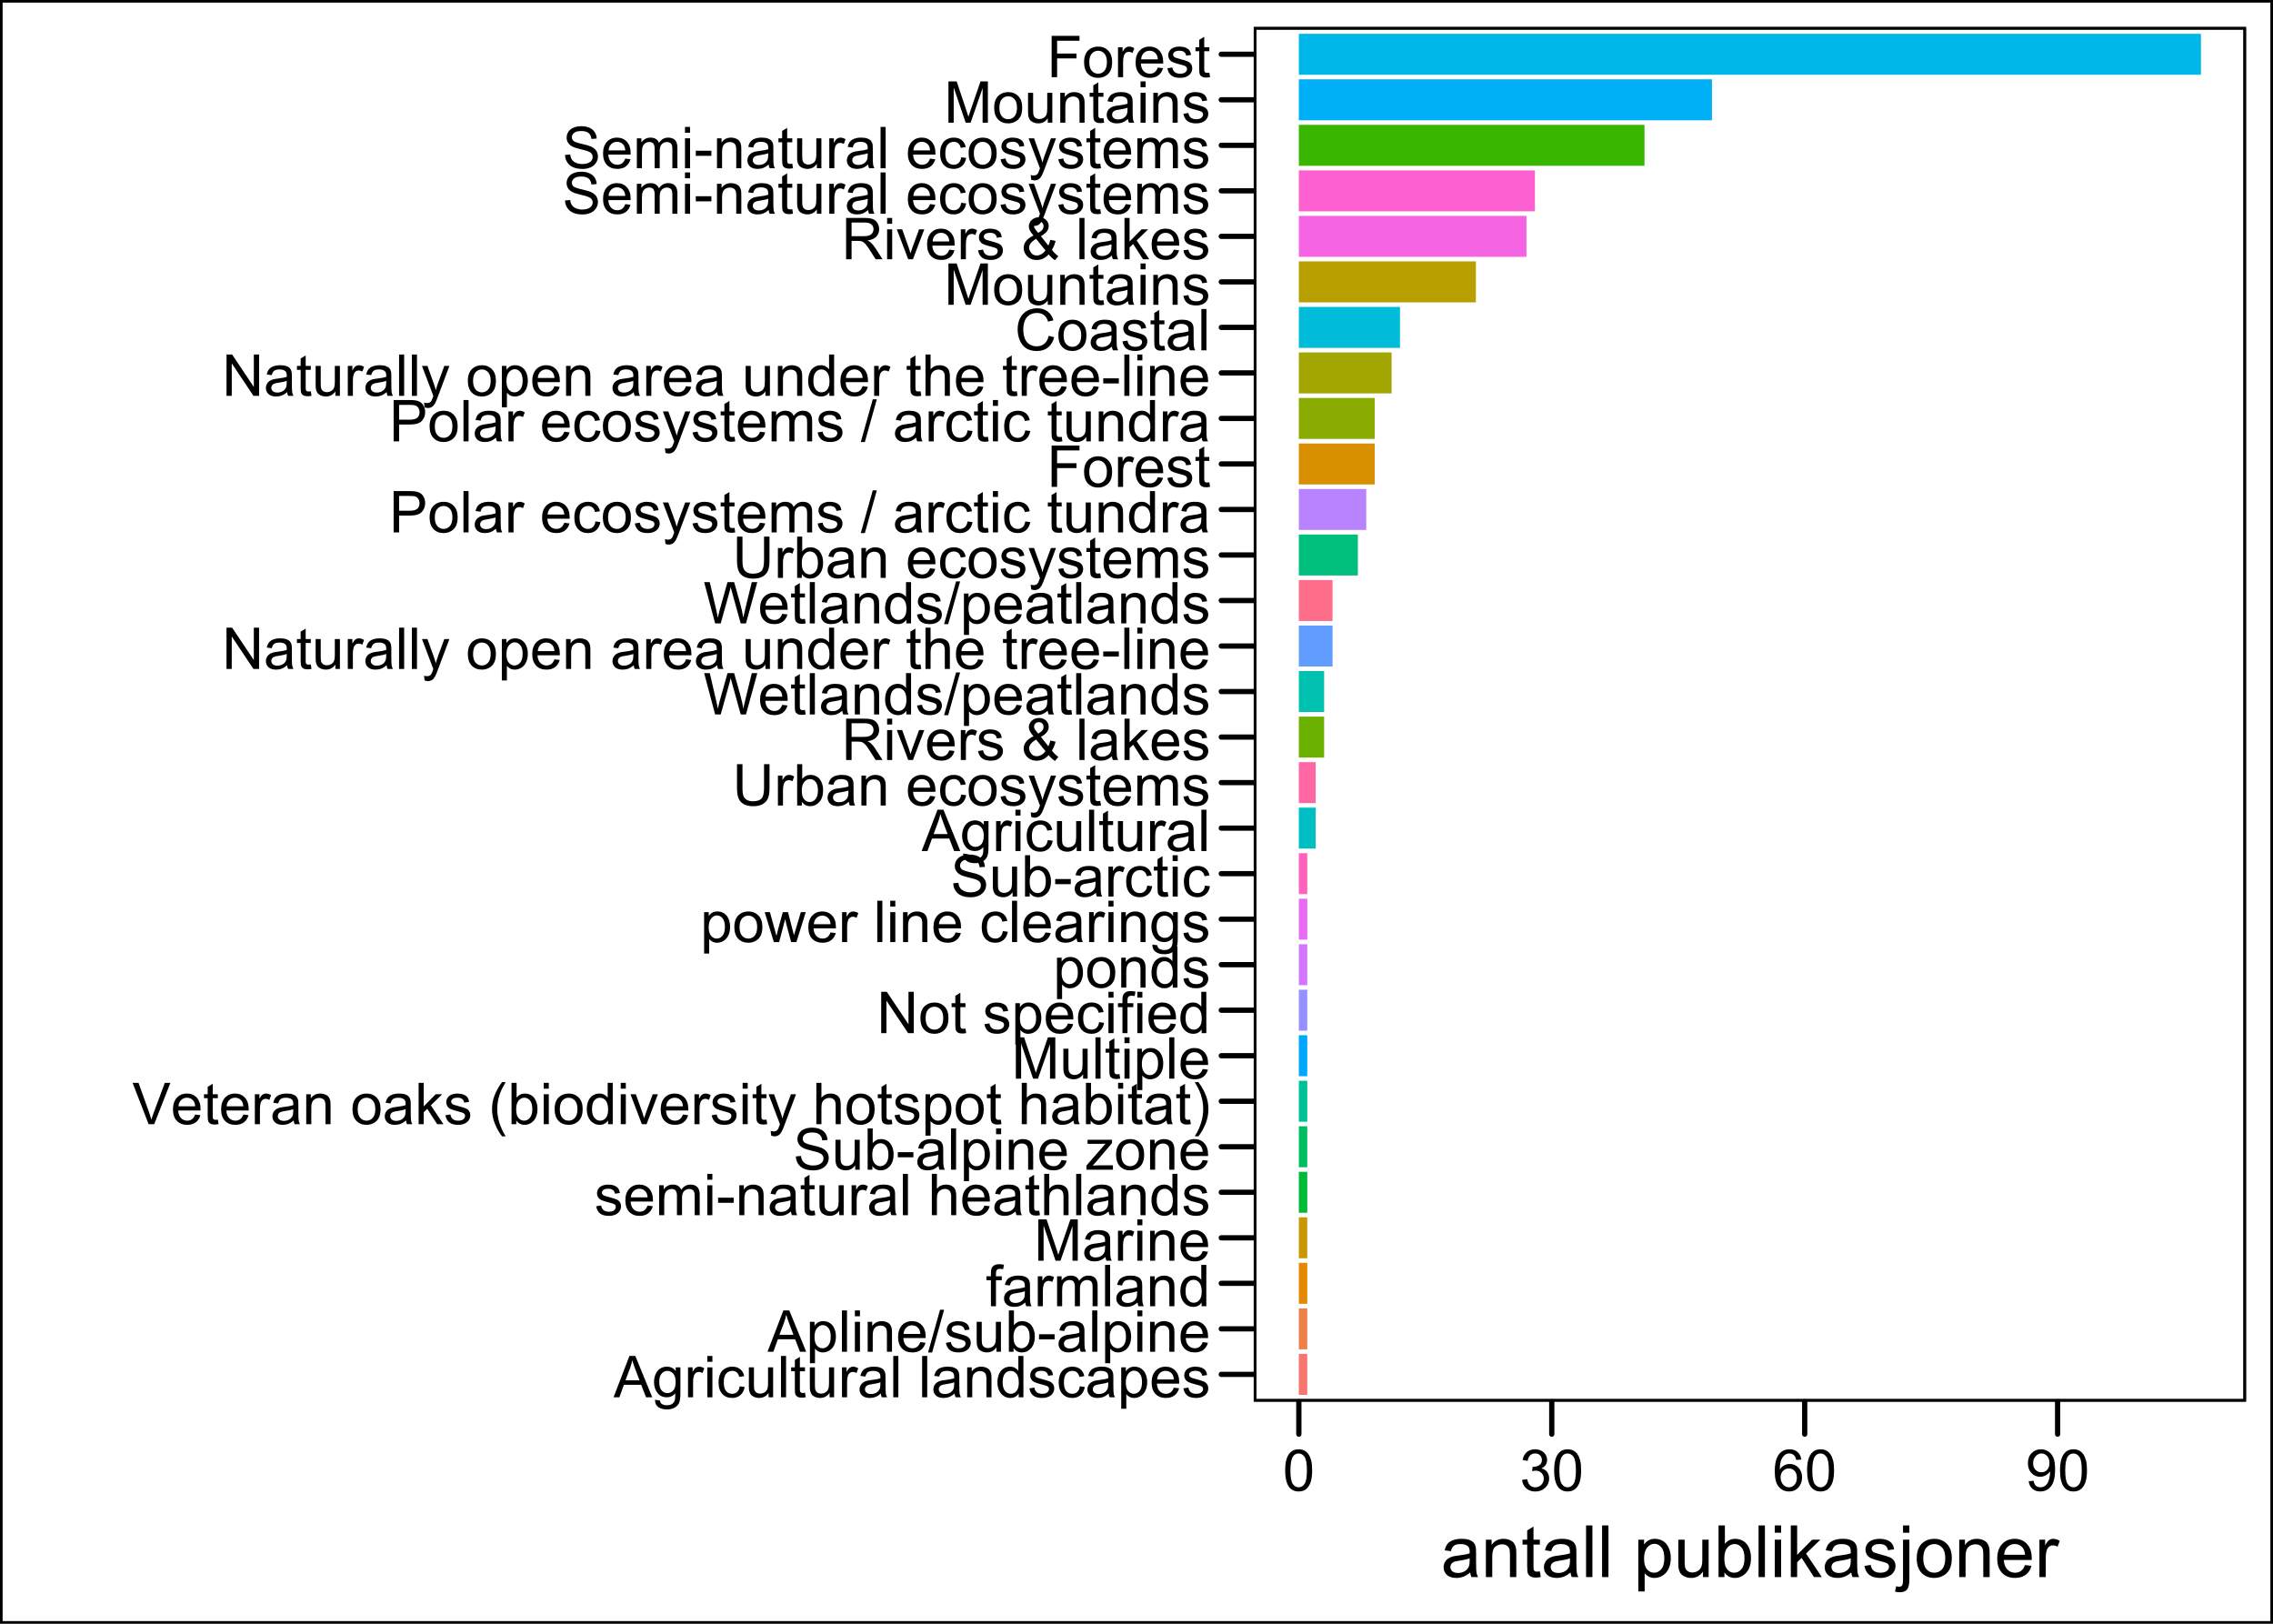 <?xml version="1.0" encoding="UTF-8"?>
<svg xmlns="http://www.w3.org/2000/svg" xmlns:xlink="http://www.w3.org/1999/xlink" width="504" height="360" viewBox="0 0 504 360">
<defs>
<g>
<g id="glyph-0-0">
</g>
<g id="glyph-0-1">
<path d="M -0.02 0 L 3.5 -9.164 L 4.805 -9.164 L 8.555 0 L 7.176 0 L 6.105 -2.773 L 2.273 -2.773 L 1.27 0 L -0.02 0 M 2.625 -3.762 L 5.73 -3.762 L 4.773 -6.301 C 4.484 -7.07 4.266 -7.703 4.125 -8.199 C 4.008 -7.613 3.844 -7.027 3.633 -6.449 Z M 2.625 -3.762 "/>
</g>
<g id="glyph-0-2">
<path d="M 0.637 0.551 L 1.73 0.711 C 1.777 1.051 1.902 1.297 2.113 1.449 C 2.391 1.66 2.773 1.762 3.258 1.762 C 3.777 1.762 4.18 1.66 4.461 1.449 C 4.746 1.242 4.938 0.949 5.039 0.574 C 5.098 0.348 5.121 -0.137 5.117 -0.867 C 4.629 -0.289 4.016 0 3.281 0 C 2.367 0 1.664 -0.328 1.164 -0.988 C 0.664 -1.645 0.414 -2.434 0.414 -3.355 C 0.414 -3.988 0.527 -4.574 0.758 -5.109 C 0.984 -5.645 1.316 -6.059 1.754 -6.352 C 2.188 -6.641 2.699 -6.789 3.289 -6.789 C 4.07 -6.789 4.715 -6.473 5.227 -5.836 L 5.227 -6.637 L 6.262 -6.637 L 6.262 -0.898 C 6.262 0.133 6.156 0.867 5.945 1.297 C 5.738 1.727 5.402 2.07 4.945 2.32 C 4.492 2.57 3.93 2.695 3.262 2.695 C 2.473 2.695 1.832 2.516 1.344 2.16 C 0.855 1.805 0.621 1.266 0.637 0.551 M 1.57 -3.438 C 1.57 -2.566 1.742 -1.93 2.086 -1.531 C 2.434 -1.133 2.867 -0.93 3.387 -0.93 C 3.902 -0.93 4.336 -1.129 4.688 -1.527 C 5.039 -1.926 5.211 -2.551 5.211 -3.398 C 5.211 -4.211 5.031 -4.824 4.672 -5.238 C 4.312 -5.648 3.879 -5.855 3.367 -5.855 C 2.867 -5.855 2.445 -5.652 2.094 -5.246 C 1.742 -4.84 1.57 -4.238 1.57 -3.438 Z M 1.57 -3.438 "/>
</g>
<g id="glyph-0-3">
<path d="M 0.832 0 L 0.832 -6.637 L 1.844 -6.637 L 1.844 -5.633 C 2.102 -6.102 2.34 -6.414 2.559 -6.562 C 2.777 -6.711 3.02 -6.789 3.281 -6.789 C 3.66 -6.789 4.047 -6.668 4.438 -6.426 L 4.051 -5.383 C 3.773 -5.543 3.5 -5.625 3.227 -5.625 C 2.98 -5.625 2.758 -5.551 2.562 -5.402 C 2.367 -5.254 2.227 -5.051 2.145 -4.789 C 2.02 -4.387 1.957 -3.949 1.957 -3.477 L 1.957 0 Z M 0.832 0 "/>
</g>
<g id="glyph-0-4">
<path d="M 0.852 -7.867 L 0.852 -9.164 L 1.977 -9.164 L 1.977 -7.867 L 0.852 -7.867 M 0.852 0 L 0.852 -6.637 L 1.977 -6.637 L 1.977 0 Z M 0.852 0 "/>
</g>
<g id="glyph-0-5">
<path d="M 5.176 -2.43 L 6.281 -2.289 C 6.16 -1.523 5.852 -0.93 5.352 -0.496 C 4.855 -0.066 4.242 0.148 3.52 0.148 C 2.609 0.148 1.879 -0.148 1.328 -0.742 C 0.777 -1.336 0.5 -2.184 0.5 -3.293 C 0.5 -4.012 0.617 -4.637 0.855 -5.176 C 1.094 -5.711 1.457 -6.117 1.941 -6.383 C 2.426 -6.652 2.953 -6.789 3.523 -6.789 C 4.246 -6.789 4.836 -6.605 5.293 -6.242 C 5.754 -5.875 6.047 -5.359 6.176 -4.688 L 5.082 -4.52 C 4.977 -4.965 4.793 -5.301 4.527 -5.523 C 4.262 -5.75 3.945 -5.863 3.57 -5.863 C 3.004 -5.863 2.543 -5.66 2.188 -5.254 C 1.832 -4.848 1.656 -4.203 1.656 -3.324 C 1.656 -2.434 1.828 -1.785 2.168 -1.383 C 2.512 -0.977 2.957 -0.773 3.508 -0.773 C 3.949 -0.773 4.316 -0.91 4.613 -1.18 C 4.91 -1.453 5.098 -1.867 5.176 -2.43 Z M 5.176 -2.43 "/>
</g>
<g id="glyph-0-6">
<path d="M 5.195 0 L 5.195 -0.977 C 4.676 -0.227 3.977 0.148 3.086 0.148 C 2.695 0.148 2.332 0.074 1.992 -0.074 C 1.652 -0.227 1.398 -0.414 1.234 -0.641 C 1.07 -0.867 0.953 -1.145 0.887 -1.477 C 0.84 -1.695 0.82 -2.047 0.82 -2.523 L 0.82 -6.637 L 1.945 -6.637 L 1.945 -2.957 C 1.945 -2.367 1.965 -1.973 2.012 -1.77 C 2.082 -1.473 2.234 -1.242 2.461 -1.07 C 2.691 -0.902 2.977 -0.82 3.312 -0.82 C 3.648 -0.82 3.965 -0.906 4.262 -1.078 C 4.559 -1.25 4.77 -1.488 4.891 -1.785 C 5.012 -2.082 5.074 -2.516 5.074 -3.082 L 5.074 -6.637 L 6.199 -6.637 L 6.199 0 Z M 5.195 0 "/>
</g>
<g id="glyph-0-7">
<path d="M 0.82 0 L 0.82 -9.164 L 1.945 -9.164 L 1.945 0 Z M 0.82 0 "/>
</g>
<g id="glyph-0-8">
<path d="M 3.301 -1.008 L 3.461 -0.012 C 3.145 0.055 2.863 0.086 2.613 0.086 C 2.203 0.086 1.887 0.023 1.664 -0.105 C 1.438 -0.234 1.277 -0.406 1.188 -0.617 C 1.098 -0.824 1.051 -1.27 1.051 -1.945 L 1.051 -5.762 L 0.227 -5.762 L 0.227 -6.637 L 1.051 -6.637 L 1.051 -8.281 L 2.168 -8.957 L 2.168 -6.637 L 3.301 -6.637 L 3.301 -5.762 L 2.168 -5.762 L 2.168 -1.883 C 2.168 -1.559 2.188 -1.355 2.227 -1.262 C 2.27 -1.172 2.332 -1.098 2.422 -1.043 C 2.512 -0.988 2.641 -0.961 2.805 -0.961 C 2.93 -0.961 3.098 -0.977 3.301 -1.008 Z M 3.301 -1.008 "/>
</g>
<g id="glyph-0-9">
<path d="M 5.176 -0.82 C 4.758 -0.465 4.355 -0.215 3.973 -0.07 C 3.586 0.078 3.172 0.148 2.73 0.148 C 2.004 0.148 1.441 -0.027 1.051 -0.383 C 0.66 -0.742 0.461 -1.195 0.461 -1.75 C 0.461 -2.074 0.535 -2.371 0.684 -2.641 C 0.832 -2.91 1.027 -3.125 1.266 -3.289 C 1.504 -3.449 1.773 -3.574 2.074 -3.656 C 2.297 -3.715 2.629 -3.77 3.074 -3.824 C 3.984 -3.934 4.652 -4.062 5.082 -4.211 C 5.086 -4.367 5.086 -4.465 5.086 -4.508 C 5.086 -4.965 4.98 -5.289 4.77 -5.477 C 4.48 -5.73 4.055 -5.855 3.488 -5.855 C 2.957 -5.855 2.566 -5.762 2.316 -5.578 C 2.062 -5.395 1.879 -5.066 1.758 -4.594 L 0.656 -4.742 C 0.758 -5.215 0.922 -5.594 1.148 -5.883 C 1.379 -6.176 1.711 -6.398 2.145 -6.555 C 2.578 -6.711 3.078 -6.789 3.648 -6.789 C 4.215 -6.789 4.676 -6.723 5.031 -6.586 C 5.387 -6.453 5.645 -6.285 5.812 -6.086 C 5.98 -5.883 6.098 -5.629 6.164 -5.32 C 6.199 -5.129 6.219 -4.781 6.219 -4.281 L 6.219 -2.781 C 6.219 -1.734 6.242 -1.074 6.289 -0.797 C 6.34 -0.52 6.434 -0.254 6.574 0 L 5.398 0 C 5.285 -0.234 5.207 -0.508 5.176 -0.82 M 5.082 -3.332 C 4.672 -3.164 4.059 -3.023 3.242 -2.906 C 2.781 -2.84 2.453 -2.766 2.262 -2.68 C 2.07 -2.598 1.922 -2.477 1.82 -2.316 C 1.715 -2.156 1.664 -1.977 1.664 -1.781 C 1.664 -1.48 1.777 -1.23 2.004 -1.031 C 2.23 -0.832 2.562 -0.73 3 -0.73 C 3.434 -0.73 3.82 -0.824 4.156 -1.016 C 4.492 -1.207 4.742 -1.465 4.898 -1.793 C 5.02 -2.047 5.082 -2.422 5.082 -2.918 Z M 5.082 -3.332 "/>
</g>
<g id="glyph-0-10">
<path d="M 0.844 0 L 0.844 -6.637 L 1.855 -6.637 L 1.855 -5.695 C 2.344 -6.422 3.047 -6.789 3.969 -6.789 C 4.367 -6.789 4.738 -6.715 5.07 -6.57 C 5.406 -6.43 5.66 -6.238 5.824 -6.008 C 5.992 -5.773 6.109 -5.496 6.176 -5.176 C 6.215 -4.965 6.238 -4.602 6.238 -4.082 L 6.238 0 L 5.113 0 L 5.113 -4.039 C 5.113 -4.496 5.07 -4.84 4.98 -5.066 C 4.895 -5.293 4.738 -5.473 4.516 -5.609 C 4.293 -5.746 4.031 -5.812 3.73 -5.812 C 3.254 -5.812 2.84 -5.66 2.492 -5.355 C 2.145 -5.051 1.969 -4.477 1.969 -3.625 L 1.969 0 Z M 0.844 0 "/>
</g>
<g id="glyph-0-11">
<path d="M 5.148 0 L 5.148 -0.836 C 4.73 -0.18 4.109 0.148 3.293 0.148 C 2.766 0.148 2.277 0.004 1.836 -0.289 C 1.391 -0.578 1.047 -0.988 0.805 -1.508 C 0.559 -2.031 0.438 -2.633 0.438 -3.312 C 0.438 -3.977 0.547 -4.574 0.77 -5.117 C 0.988 -5.656 1.32 -6.07 1.762 -6.355 C 2.203 -6.645 2.699 -6.789 3.242 -6.789 C 3.645 -6.789 4 -6.703 4.312 -6.535 C 4.625 -6.367 4.879 -6.145 5.074 -5.875 L 5.074 -9.164 L 6.195 -9.164 L 6.195 0 L 5.148 0 M 1.594 -3.312 C 1.594 -2.461 1.773 -1.828 2.133 -1.406 C 2.488 -0.984 2.914 -0.773 3.398 -0.773 C 3.891 -0.773 4.309 -0.977 4.652 -1.379 C 4.996 -1.781 5.168 -2.395 5.168 -3.219 C 5.168 -4.129 4.992 -4.793 4.645 -5.219 C 4.293 -5.645 3.863 -5.855 3.352 -5.855 C 2.852 -5.855 2.434 -5.652 2.098 -5.242 C 1.762 -4.836 1.594 -4.191 1.594 -3.312 Z M 1.594 -3.312 "/>
</g>
<g id="glyph-0-12">
<path d="M 0.395 -1.98 L 1.508 -2.156 C 1.57 -1.711 1.742 -1.367 2.027 -1.133 C 2.312 -0.895 2.711 -0.773 3.227 -0.773 C 3.742 -0.773 4.125 -0.879 4.375 -1.09 C 4.625 -1.301 4.75 -1.547 4.75 -1.832 C 4.75 -2.086 4.641 -2.285 4.418 -2.43 C 4.266 -2.531 3.883 -2.66 3.27 -2.812 C 2.445 -3.02 1.871 -3.199 1.555 -3.352 C 1.234 -3.504 0.992 -3.715 0.828 -3.984 C 0.664 -4.254 0.582 -4.551 0.582 -4.875 C 0.582 -5.172 0.648 -5.445 0.785 -5.695 C 0.918 -5.949 1.105 -6.16 1.336 -6.324 C 1.512 -6.453 1.75 -6.562 2.055 -6.652 C 2.355 -6.742 2.68 -6.789 3.023 -6.789 C 3.547 -6.789 4.004 -6.711 4.398 -6.562 C 4.789 -6.414 5.082 -6.211 5.27 -5.953 C 5.457 -5.695 5.586 -5.355 5.656 -4.926 L 4.555 -4.773 C 4.508 -5.117 4.363 -5.383 4.121 -5.574 C 3.883 -5.766 3.543 -5.863 3.105 -5.863 C 2.59 -5.863 2.223 -5.777 2 -5.605 C 1.777 -5.434 1.668 -5.234 1.668 -5.008 C 1.668 -4.859 1.715 -4.73 1.805 -4.613 C 1.898 -4.492 2.043 -4.391 2.238 -4.312 C 2.352 -4.27 2.68 -4.176 3.23 -4.023 C 4.027 -3.812 4.582 -3.637 4.898 -3.504 C 5.211 -3.367 5.457 -3.172 5.637 -2.914 C 5.816 -2.652 5.906 -2.332 5.906 -1.949 C 5.906 -1.574 5.797 -1.223 5.578 -0.891 C 5.359 -0.559 5.043 -0.305 4.633 -0.121 C 4.219 0.059 3.754 0.148 3.23 0.148 C 2.367 0.148 1.711 -0.027 1.258 -0.387 C 0.809 -0.746 0.52 -1.277 0.395 -1.98 Z M 0.395 -1.98 "/>
</g>
<g id="glyph-0-13">
<path d="M 0.844 2.543 L 0.844 -6.637 L 1.867 -6.637 L 1.867 -5.773 C 2.109 -6.113 2.383 -6.367 2.688 -6.535 C 2.992 -6.703 3.359 -6.789 3.793 -6.789 C 4.359 -6.789 4.859 -6.641 5.293 -6.352 C 5.727 -6.059 6.055 -5.648 6.273 -5.117 C 6.496 -4.586 6.605 -4.004 6.605 -3.367 C 6.605 -2.691 6.484 -2.078 6.242 -1.535 C 5.996 -0.992 5.645 -0.574 5.18 -0.285 C 4.715 0.004 4.227 0.148 3.711 0.148 C 3.336 0.148 3 0.07 2.703 -0.086 C 2.406 -0.246 2.16 -0.445 1.969 -0.688 L 1.969 2.543 L 0.844 2.543 M 1.863 -3.281 C 1.863 -2.426 2.035 -1.797 2.383 -1.387 C 2.727 -0.98 3.145 -0.773 3.637 -0.773 C 4.137 -0.773 4.566 -0.988 4.922 -1.41 C 5.277 -1.832 5.457 -2.488 5.457 -3.375 C 5.457 -4.223 5.281 -4.855 4.934 -5.273 C 4.586 -5.695 4.172 -5.906 3.688 -5.906 C 3.207 -5.906 2.785 -5.684 2.414 -5.234 C 2.047 -4.785 1.863 -4.137 1.863 -3.281 Z M 1.863 -3.281 "/>
</g>
<g id="glyph-0-14">
<path d="M 5.387 -2.137 L 6.551 -1.992 C 6.367 -1.316 6.027 -0.789 5.531 -0.414 C 5.035 -0.039 4.402 0.148 3.633 0.148 C 2.66 0.148 1.891 -0.148 1.32 -0.746 C 0.754 -1.344 0.469 -2.184 0.469 -3.262 C 0.469 -4.379 0.758 -5.246 1.332 -5.863 C 1.906 -6.48 2.652 -6.789 3.57 -6.789 C 4.457 -6.789 5.18 -6.484 5.742 -5.883 C 6.305 -5.277 6.586 -4.426 6.586 -3.332 C 6.586 -3.266 6.586 -3.164 6.582 -3.031 L 1.633 -3.031 C 1.672 -2.301 1.879 -1.742 2.25 -1.355 C 2.621 -0.969 3.082 -0.773 3.637 -0.773 C 4.051 -0.773 4.402 -0.883 4.695 -1.102 C 4.984 -1.316 5.215 -1.664 5.387 -2.137 M 1.695 -3.957 L 5.398 -3.957 C 5.352 -4.516 5.207 -4.934 4.977 -5.211 C 4.617 -5.645 4.152 -5.863 3.582 -5.863 C 3.066 -5.863 2.629 -5.691 2.277 -5.344 C 1.926 -4.996 1.73 -4.535 1.695 -3.957 Z M 1.695 -3.957 "/>
</g>
<g id="glyph-0-15">
<path d="M 0 0.156 L 2.656 -9.32 L 3.555 -9.32 L 0.906 0.156 Z M 0 0.156 "/>
</g>
<g id="glyph-0-16">
<path d="M 1.883 0 L 0.836 0 L 0.836 -9.164 L 1.961 -9.164 L 1.961 -5.895 C 2.438 -6.488 3.043 -6.789 3.781 -6.789 C 4.191 -6.789 4.574 -6.707 4.941 -6.539 C 5.305 -6.375 5.605 -6.145 5.84 -5.848 C 6.074 -5.551 6.262 -5.191 6.395 -4.77 C 6.527 -4.348 6.594 -3.898 6.594 -3.418 C 6.594 -2.281 6.312 -1.402 5.75 -0.781 C 5.188 -0.16 4.512 0.148 3.727 0.148 C 2.941 0.148 2.328 -0.176 1.883 -0.832 L 1.883 0 M 1.867 -3.367 C 1.867 -2.574 1.977 -1.996 2.195 -1.645 C 2.547 -1.066 3.027 -0.773 3.633 -0.773 C 4.121 -0.773 4.547 -0.988 4.906 -1.414 C 5.266 -1.844 5.445 -2.48 5.445 -3.324 C 5.445 -4.191 5.273 -4.832 4.93 -5.242 C 4.586 -5.656 4.168 -5.863 3.68 -5.863 C 3.191 -5.863 2.766 -5.648 2.406 -5.223 C 2.047 -4.793 1.867 -4.176 1.867 -3.367 Z M 1.867 -3.367 "/>
</g>
<g id="glyph-0-17">
<path d="M 0.406 -2.75 L 0.406 -3.883 L 3.863 -3.883 L 3.863 -2.75 Z M 0.406 -2.75 "/>
</g>
<g id="glyph-0-18">
<path d="M 1.113 0 L 1.113 -5.762 L 0.117 -5.762 L 0.117 -6.637 L 1.113 -6.637 L 1.113 -7.344 C 1.113 -7.789 1.152 -8.121 1.23 -8.336 C 1.34 -8.629 1.531 -8.867 1.805 -9.047 C 2.074 -9.227 2.457 -9.32 2.949 -9.32 C 3.266 -9.32 3.617 -9.281 4 -9.207 L 3.832 -8.227 C 3.598 -8.266 3.379 -8.289 3.168 -8.289 C 2.828 -8.289 2.586 -8.215 2.445 -8.07 C 2.301 -7.922 2.23 -7.648 2.23 -7.25 L 2.23 -6.637 L 3.523 -6.637 L 3.523 -5.762 L 2.23 -5.762 L 2.23 0 Z M 1.113 0 "/>
</g>
<g id="glyph-0-19">
<path d="M 0.844 0 L 0.844 -6.637 L 1.852 -6.637 L 1.852 -5.707 C 2.059 -6.031 2.336 -6.293 2.68 -6.492 C 3.027 -6.688 3.422 -6.789 3.863 -6.789 C 4.355 -6.789 4.758 -6.684 5.07 -6.48 C 5.387 -6.277 5.609 -5.992 5.738 -5.625 C 6.262 -6.398 6.945 -6.789 7.789 -6.789 C 8.445 -6.789 8.953 -6.605 9.305 -6.242 C 9.66 -5.875 9.836 -5.316 9.836 -4.555 L 9.836 0 L 8.719 0 L 8.719 -4.18 C 8.719 -4.633 8.684 -4.957 8.609 -5.152 C 8.535 -5.352 8.402 -5.512 8.211 -5.633 C 8.02 -5.754 7.797 -5.812 7.539 -5.812 C 7.07 -5.812 6.684 -5.656 6.375 -5.348 C 6.066 -5.035 5.914 -4.539 5.914 -3.855 L 5.914 0 L 4.789 0 L 4.789 -4.312 C 4.789 -4.812 4.695 -5.188 4.512 -5.438 C 4.328 -5.688 4.027 -5.812 3.613 -5.812 C 3.297 -5.812 3.004 -5.73 2.734 -5.562 C 2.465 -5.395 2.27 -5.152 2.148 -4.832 C 2.027 -4.512 1.969 -4.047 1.969 -3.445 L 1.969 0 Z M 0.844 0 "/>
</g>
<g id="glyph-0-20">
<path d="M 0.949 0 L 0.949 -9.164 L 2.773 -9.164 L 4.945 -2.676 C 5.145 -2.07 5.289 -1.617 5.383 -1.32 C 5.484 -1.652 5.648 -2.141 5.867 -2.789 L 8.062 -9.164 L 9.695 -9.164 L 9.695 0 L 8.523 0 L 8.523 -7.668 L 5.863 0 L 4.77 0 L 2.117 -7.801 L 2.117 0 Z M 0.949 0 "/>
</g>
<g id="glyph-0-21">
<path d="M 0.844 0 L 0.844 -9.164 L 1.969 -9.164 L 1.969 -5.875 C 2.492 -6.484 3.156 -6.789 3.957 -6.789 C 4.449 -6.789 4.875 -6.691 5.238 -6.496 C 5.602 -6.305 5.859 -6.035 6.016 -5.695 C 6.172 -5.352 6.25 -4.855 6.25 -4.207 L 6.25 0 L 5.125 0 L 5.125 -4.207 C 5.125 -4.77 5.004 -5.18 4.758 -5.434 C 4.516 -5.691 4.172 -5.82 3.727 -5.82 C 3.391 -5.82 3.078 -5.73 2.785 -5.559 C 2.492 -5.387 2.281 -5.152 2.156 -4.855 C 2.031 -4.559 1.969 -4.152 1.969 -3.633 L 1.969 0 Z M 0.844 0 "/>
</g>
<g id="glyph-0-22">
<path d="M 0.574 -2.945 L 1.719 -3.043 C 1.773 -2.586 1.898 -2.211 2.098 -1.914 C 2.293 -1.621 2.602 -1.383 3.02 -1.203 C 3.434 -1.023 3.902 -0.93 4.426 -0.93 C 4.887 -0.93 5.297 -1 5.648 -1.137 C 6.004 -1.273 6.27 -1.465 6.441 -1.703 C 6.613 -1.941 6.699 -2.203 6.699 -2.488 C 6.699 -2.773 6.617 -3.027 6.449 -3.242 C 6.285 -3.457 6.008 -3.637 5.625 -3.781 C 5.379 -3.879 4.836 -4.027 3.992 -4.227 C 3.152 -4.43 2.562 -4.621 2.227 -4.801 C 1.789 -5.027 1.461 -5.312 1.246 -5.652 C 1.031 -5.992 0.926 -6.371 0.926 -6.793 C 0.926 -7.258 1.055 -7.688 1.32 -8.09 C 1.582 -8.492 1.965 -8.797 2.469 -9.008 C 2.973 -9.215 3.535 -9.32 4.148 -9.32 C 4.828 -9.32 5.43 -9.211 5.945 -8.992 C 6.465 -8.773 6.863 -8.449 7.145 -8.023 C 7.422 -7.602 7.574 -7.117 7.594 -6.582 L 6.43 -6.492 C 6.367 -7.074 6.156 -7.512 5.797 -7.805 C 5.438 -8.102 4.902 -8.25 4.199 -8.25 C 3.465 -8.25 2.934 -8.117 2.598 -7.848 C 2.262 -7.578 2.094 -7.254 2.094 -6.875 C 2.094 -6.547 2.211 -6.273 2.449 -6.062 C 2.684 -5.852 3.293 -5.633 4.277 -5.41 C 5.262 -5.188 5.941 -4.992 6.305 -4.824 C 6.84 -4.578 7.234 -4.27 7.488 -3.891 C 7.742 -3.512 7.867 -3.078 7.867 -2.586 C 7.867 -2.102 7.73 -1.641 7.449 -1.211 C 7.172 -0.777 6.77 -0.441 6.246 -0.203 C 5.723 0.035 5.137 0.156 4.48 0.156 C 3.652 0.156 2.957 0.035 2.398 -0.207 C 1.836 -0.449 1.398 -0.812 1.078 -1.297 C 0.758 -1.781 0.59 -2.332 0.574 -2.945 Z M 0.574 -2.945 "/>
</g>
<g id="glyph-0-23">
<path d="M 0.25 0 L 0.25 -0.914 L 4.477 -5.762 C 3.996 -5.738 3.574 -5.727 3.207 -5.727 L 0.5 -5.727 L 0.5 -6.637 L 5.926 -6.637 L 5.926 -5.895 L 2.332 -1.68 L 1.637 -0.914 C 2.141 -0.949 2.613 -0.969 3.055 -0.969 L 6.125 -0.969 L 6.125 0 Z M 0.25 0 "/>
</g>
<g id="glyph-0-24">
<path d="M 0.426 -3.32 C 0.426 -4.547 0.766 -5.457 1.449 -6.051 C 2.02 -6.543 2.715 -6.789 3.539 -6.789 C 4.449 -6.789 5.195 -6.488 5.773 -5.891 C 6.355 -5.293 6.645 -4.465 6.645 -3.414 C 6.645 -2.559 6.516 -1.887 6.258 -1.398 C 6.004 -0.906 5.629 -0.527 5.141 -0.258 C 4.652 0.016 4.117 0.148 3.539 0.148 C 2.609 0.148 1.855 -0.148 1.285 -0.742 C 0.711 -1.34 0.426 -2.199 0.426 -3.32 M 1.582 -3.32 C 1.582 -2.469 1.766 -1.832 2.137 -1.41 C 2.508 -0.988 2.977 -0.773 3.539 -0.773 C 4.098 -0.773 4.559 -0.988 4.93 -1.414 C 5.301 -1.836 5.488 -2.484 5.488 -3.355 C 5.488 -4.176 5.301 -4.801 4.93 -5.223 C 4.555 -5.645 4.09 -5.855 3.539 -5.855 C 2.977 -5.855 2.508 -5.645 2.137 -5.227 C 1.766 -4.805 1.582 -4.168 1.582 -3.32 Z M 1.582 -3.32 "/>
</g>
<g id="glyph-0-25">
<path d="M 3.605 0 L 0.055 -9.164 L 1.367 -9.164 L 3.75 -2.508 C 3.941 -1.973 4.102 -1.473 4.23 -1.008 C 4.371 -1.508 4.539 -2.008 4.727 -2.508 L 7.199 -9.164 L 8.438 -9.164 L 4.852 0 Z M 3.605 0 "/>
</g>
<g id="glyph-0-26">
<path d="M 0.852 0 L 0.852 -9.164 L 1.977 -9.164 L 1.977 -3.938 L 4.637 -6.637 L 6.094 -6.637 L 3.555 -4.176 L 6.352 0 L 4.961 0 L 2.77 -3.395 L 1.977 -2.633 L 1.977 0 Z M 0.852 0 "/>
</g>
<g id="glyph-0-27">
<path d="M 2.992 2.695 C 2.371 1.91 1.848 0.992 1.418 -0.055 C 0.988 -1.105 0.773 -2.195 0.773 -3.32 C 0.773 -4.309 0.934 -5.262 1.258 -6.168 C 1.633 -7.223 2.211 -8.273 2.992 -9.32 L 3.801 -9.32 C 3.297 -8.453 2.961 -7.832 2.801 -7.461 C 2.547 -6.887 2.348 -6.289 2.199 -5.664 C 2.02 -4.883 1.93 -4.102 1.93 -3.312 C 1.93 -1.309 2.555 0.695 3.801 2.695 Z M 2.992 2.695 "/>
</g>
<g id="glyph-0-28">
<path d="M 2.688 0 L 0.164 -6.637 L 1.352 -6.637 L 2.773 -2.664 C 2.93 -2.234 3.07 -1.789 3.199 -1.324 C 3.301 -1.676 3.441 -2.098 3.617 -2.586 L 5.094 -6.637 L 6.25 -6.637 L 3.738 0 Z M 2.688 0 "/>
</g>
<g id="glyph-0-29">
<path d="M 0.793 2.555 L 0.668 1.5 C 0.914 1.566 1.129 1.602 1.312 1.602 C 1.562 1.602 1.762 1.559 1.914 1.477 C 2.062 1.391 2.184 1.273 2.281 1.125 C 2.352 1.012 2.465 0.734 2.625 0.289 C 2.645 0.227 2.68 0.133 2.727 0.012 L 0.207 -6.637 L 1.418 -6.637 L 2.801 -2.793 C 2.98 -2.305 3.141 -1.793 3.281 -1.258 C 3.41 -1.773 3.566 -2.277 3.742 -2.77 L 5.164 -6.637 L 6.289 -6.637 L 3.762 0.113 C 3.492 0.84 3.281 1.344 3.133 1.617 C 2.93 1.988 2.703 2.262 2.445 2.434 C 2.184 2.605 1.879 2.695 1.52 2.695 C 1.301 2.695 1.059 2.648 0.793 2.555 Z M 0.793 2.555 "/>
</g>
<g id="glyph-0-30">
<path d="M 1.582 2.695 L 0.773 2.695 C 2.02 0.695 2.645 -1.309 2.645 -3.312 C 2.645 -4.098 2.555 -4.871 2.375 -5.645 C 2.234 -6.27 2.035 -6.867 1.781 -7.445 C 1.617 -7.82 1.285 -8.445 0.773 -9.32 L 1.582 -9.32 C 2.363 -8.273 2.945 -7.223 3.32 -6.168 C 3.641 -5.262 3.801 -4.309 3.801 -3.32 C 3.801 -2.195 3.586 -1.105 3.152 -0.055 C 2.723 0.992 2.199 1.91 1.582 2.695 Z M 1.582 2.695 "/>
</g>
<g id="glyph-0-31">
<path d="M 0.977 0 L 0.977 -9.164 L 2.219 -9.164 L 7.031 -1.969 L 7.031 -9.164 L 8.195 -9.164 L 8.195 0 L 6.949 0 L 2.137 -7.199 L 2.137 0 Z M 0.977 0 "/>
</g>
<g id="glyph-0-32">
<path d="M 2.07 0 L 0.039 -6.637 L 1.199 -6.637 L 2.258 -2.805 L 2.648 -1.383 C 2.668 -1.453 2.781 -1.91 2.992 -2.75 L 4.051 -6.637 L 5.207 -6.637 L 6.199 -2.789 L 6.531 -1.52 L 6.914 -2.801 L 8.051 -6.637 L 9.145 -6.637 L 7.07 0 L 5.898 0 L 4.844 -3.977 L 4.586 -5.105 L 3.242 0 Z M 2.07 0 "/>
</g>
<g id="glyph-0-33">
<path d="M 7 -9.164 L 8.211 -9.164 L 8.211 -3.867 C 8.211 -2.949 8.109 -2.215 7.898 -1.676 C 7.691 -1.133 7.316 -0.691 6.773 -0.352 C 6.227 -0.012 5.516 0.156 4.633 0.156 C 3.773 0.156 3.07 0.008 2.523 -0.289 C 1.98 -0.582 1.59 -1.012 1.355 -1.57 C 1.121 -2.133 1.008 -2.898 1.008 -3.867 L 1.008 -9.164 L 2.219 -9.164 L 2.219 -3.875 C 2.219 -3.078 2.293 -2.492 2.441 -2.117 C 2.59 -1.738 2.844 -1.449 3.203 -1.242 C 3.562 -1.039 4.004 -0.938 4.523 -0.938 C 5.418 -0.938 6.051 -1.141 6.43 -1.543 C 6.809 -1.949 7 -2.727 7 -3.875 Z M 7 -9.164 "/>
</g>
<g id="glyph-0-34">
<path d="M 1.008 0 L 1.008 -9.164 L 5.07 -9.164 C 5.887 -9.164 6.508 -9.082 6.93 -8.914 C 7.355 -8.75 7.695 -8.461 7.949 -8.043 C 8.203 -7.629 8.332 -7.168 8.332 -6.664 C 8.332 -6.012 8.121 -5.465 7.699 -5.02 C 7.277 -4.574 6.629 -4.289 5.75 -4.168 C 6.07 -4.016 6.316 -3.863 6.48 -3.711 C 6.836 -3.387 7.172 -2.98 7.488 -2.492 L 9.082 0 L 7.555 0 L 6.344 -1.906 C 5.988 -2.457 5.699 -2.879 5.469 -3.168 C 5.238 -3.461 5.035 -3.664 4.852 -3.781 C 4.672 -3.898 4.488 -3.98 4.301 -4.023 C 4.164 -4.055 3.938 -4.07 3.625 -4.07 L 2.219 -4.07 L 2.219 0 L 1.008 0 M 2.219 -5.117 L 4.824 -5.117 C 5.379 -5.117 5.812 -5.176 6.125 -5.289 C 6.438 -5.406 6.676 -5.59 6.836 -5.84 C 7 -6.094 7.082 -6.367 7.082 -6.664 C 7.082 -7.098 6.926 -7.453 6.609 -7.73 C 6.293 -8.012 5.797 -8.148 5.117 -8.148 L 2.219 -8.148 Z M 2.219 -5.117 "/>
</g>
<g id="glyph-0-35">
<path d="M 6.082 -1.082 C 5.711 -0.668 5.305 -0.359 4.867 -0.152 C 4.43 0.055 3.957 0.156 3.449 0.156 C 2.512 0.156 1.77 -0.16 1.219 -0.793 C 0.773 -1.309 0.551 -1.887 0.551 -2.523 C 0.551 -3.09 0.73 -3.602 1.098 -4.059 C 1.461 -4.516 2.008 -4.918 2.73 -5.262 C 2.32 -5.738 2.043 -6.121 1.906 -6.418 C 1.77 -6.715 1.699 -7 1.699 -7.273 C 1.699 -7.824 1.914 -8.305 2.348 -8.711 C 2.777 -9.117 3.32 -9.32 3.977 -9.32 C 4.602 -9.32 5.113 -9.129 5.508 -8.742 C 5.906 -8.359 6.105 -7.898 6.105 -7.363 C 6.105 -6.492 5.527 -5.746 4.375 -5.133 L 6.02 -3.039 C 6.207 -3.402 6.352 -3.828 6.457 -4.312 L 7.625 -4.062 C 7.426 -3.262 7.152 -2.605 6.812 -2.086 C 7.234 -1.527 7.711 -1.059 8.242 -0.68 L 7.488 0.211 C 7.035 -0.078 6.566 -0.512 6.082 -1.082 M 3.793 -5.855 C 4.281 -6.145 4.598 -6.395 4.742 -6.613 C 4.883 -6.828 4.957 -7.07 4.957 -7.332 C 4.957 -7.645 4.855 -7.898 4.66 -8.098 C 4.461 -8.293 4.215 -8.395 3.918 -8.395 C 3.613 -8.395 3.363 -8.297 3.16 -8.102 C 2.957 -7.902 2.855 -7.664 2.855 -7.383 C 2.855 -7.238 2.895 -7.09 2.965 -6.934 C 3.039 -6.777 3.148 -6.613 3.293 -6.438 L 3.793 -5.855 M 5.375 -1.969 L 3.312 -4.523 C 2.703 -4.164 2.293 -3.824 2.082 -3.516 C 1.867 -3.207 1.762 -2.898 1.762 -2.594 C 1.762 -2.223 1.91 -1.836 2.207 -1.438 C 2.504 -1.039 2.922 -0.836 3.461 -0.836 C 3.801 -0.836 4.148 -0.941 4.508 -1.152 C 4.871 -1.363 5.16 -1.637 5.375 -1.969 Z M 5.375 -1.969 "/>
</g>
<g id="glyph-0-36">
<path d="M 2.586 0 L 0.156 -9.164 L 1.398 -9.164 L 2.793 -3.156 C 2.945 -2.527 3.074 -1.902 3.18 -1.281 C 3.414 -2.262 3.551 -2.824 3.594 -2.977 L 5.336 -9.164 L 6.801 -9.164 L 8.113 -4.523 C 8.441 -3.375 8.68 -2.293 8.824 -1.281 C 8.941 -1.859 9.094 -2.523 9.281 -3.273 L 10.719 -9.164 L 11.938 -9.164 L 9.426 0 L 8.258 0 L 6.324 -6.98 C 6.164 -7.566 6.066 -7.922 6.039 -8.055 C 5.941 -7.637 5.852 -7.277 5.77 -6.98 L 3.824 0 Z M 2.586 0 "/>
</g>
<g id="glyph-0-37">
<path d="M 0.988 0 L 0.988 -9.164 L 4.445 -9.164 C 5.051 -9.164 5.516 -9.133 5.836 -9.074 C 6.289 -9 6.664 -8.855 6.969 -8.648 C 7.273 -8.438 7.52 -8.141 7.703 -7.762 C 7.887 -7.383 7.98 -6.965 7.98 -6.512 C 7.98 -5.734 7.734 -5.074 7.238 -4.535 C 6.742 -3.996 5.848 -3.727 4.551 -3.727 L 2.199 -3.727 L 2.199 0 L 0.988 0 M 2.199 -4.805 L 4.57 -4.805 C 5.352 -4.805 5.91 -4.953 6.238 -5.242 C 6.566 -5.535 6.73 -5.945 6.73 -6.477 C 6.73 -6.859 6.633 -7.188 6.441 -7.461 C 6.246 -7.73 5.992 -7.914 5.676 -8 C 5.473 -8.055 5.094 -8.082 4.543 -8.082 L 2.199 -8.082 Z M 2.199 -4.805 "/>
</g>
<g id="glyph-0-38">
<path d="M 1.051 0 L 1.051 -9.164 L 7.23 -9.164 L 7.23 -8.082 L 2.262 -8.082 L 2.262 -5.242 L 6.562 -5.242 L 6.562 -4.164 L 2.262 -4.164 L 2.262 0 Z M 1.051 0 "/>
</g>
<g id="glyph-0-39">
<path d="M 7.523 -3.211 L 8.738 -2.906 C 8.484 -1.91 8.027 -1.152 7.367 -0.629 C 6.707 -0.105 5.898 0.156 4.945 0.156 C 3.957 0.156 3.152 -0.043 2.535 -0.445 C 1.914 -0.848 1.445 -1.43 1.121 -2.195 C 0.801 -2.957 0.637 -3.773 0.637 -4.648 C 0.637 -5.605 0.82 -6.438 1.184 -7.148 C 1.551 -7.855 2.066 -8.398 2.742 -8.766 C 3.414 -9.133 4.152 -9.32 4.961 -9.32 C 5.879 -9.32 6.648 -9.086 7.273 -8.617 C 7.898 -8.152 8.336 -7.496 8.582 -6.648 L 7.387 -6.367 C 7.176 -7.035 6.867 -7.52 6.461 -7.824 C 6.059 -8.129 5.551 -8.281 4.938 -8.281 C 4.234 -8.281 3.645 -8.113 3.172 -7.773 C 2.699 -7.438 2.367 -6.984 2.176 -6.414 C 1.984 -5.848 1.887 -5.262 1.887 -4.656 C 1.887 -3.879 2 -3.195 2.227 -2.617 C 2.457 -2.035 2.809 -1.602 3.289 -1.312 C 3.766 -1.023 4.285 -0.883 4.844 -0.883 C 5.523 -0.883 6.098 -1.078 6.57 -1.469 C 7.039 -1.859 7.359 -2.441 7.523 -3.211 Z M 7.523 -3.211 "/>
</g>
<g id="glyph-0-40">
<path d="M 0.531 -4.52 C 0.531 -5.602 0.645 -6.473 0.867 -7.133 C 1.09 -7.793 1.418 -8.305 1.859 -8.664 C 2.301 -9.02 2.852 -9.199 3.52 -9.199 C 4.012 -9.199 4.441 -9.102 4.812 -8.902 C 5.184 -8.707 5.488 -8.418 5.73 -8.047 C 5.973 -7.676 6.164 -7.219 6.301 -6.684 C 6.438 -6.148 6.508 -5.426 6.508 -4.52 C 6.508 -3.445 6.395 -2.574 6.176 -1.914 C 5.953 -1.254 5.625 -0.746 5.184 -0.383 C 4.746 -0.023 4.191 0.156 3.52 0.156 C 2.637 0.156 1.941 -0.16 1.438 -0.793 C 0.832 -1.555 0.531 -2.797 0.531 -4.52 M 1.688 -4.52 C 1.688 -3.016 1.863 -2.012 2.215 -1.516 C 2.566 -1.02 3.004 -0.77 3.52 -0.77 C 4.035 -0.77 4.469 -1.02 4.82 -1.52 C 5.176 -2.02 5.352 -3.02 5.352 -4.52 C 5.352 -6.027 5.176 -7.027 4.82 -7.523 C 4.469 -8.02 4.031 -8.27 3.508 -8.27 C 2.988 -8.27 2.578 -8.051 2.27 -7.613 C 1.883 -7.055 1.688 -6.023 1.688 -4.52 Z M 1.688 -4.52 "/>
</g>
<g id="glyph-0-41">
<path d="M 0.539 -2.418 L 1.664 -2.57 C 1.793 -1.93 2.012 -1.473 2.32 -1.191 C 2.633 -0.91 3.012 -0.77 3.457 -0.77 C 3.984 -0.77 4.434 -0.953 4.797 -1.32 C 5.16 -1.684 5.344 -2.141 5.344 -2.68 C 5.344 -3.199 5.176 -3.625 4.836 -3.961 C 4.5 -4.293 4.07 -4.461 3.551 -4.461 C 3.336 -4.461 3.074 -4.422 2.758 -4.336 L 2.883 -5.324 C 2.957 -5.316 3.016 -5.312 3.062 -5.312 C 3.543 -5.312 3.973 -5.438 4.355 -5.688 C 4.738 -5.938 4.93 -6.324 4.93 -6.844 C 4.93 -7.258 4.793 -7.598 4.512 -7.867 C 4.234 -8.141 3.871 -8.273 3.43 -8.273 C 2.992 -8.273 2.629 -8.137 2.336 -7.863 C 2.047 -7.586 1.859 -7.176 1.773 -6.625 L 0.648 -6.824 C 0.789 -7.578 1.102 -8.164 1.586 -8.578 C 2.074 -8.992 2.68 -9.199 3.406 -9.199 C 3.906 -9.199 4.367 -9.094 4.789 -8.879 C 5.207 -8.664 5.531 -8.371 5.754 -8 C 5.977 -7.629 6.086 -7.234 6.086 -6.82 C 6.086 -6.422 5.98 -6.062 5.77 -5.738 C 5.555 -5.414 5.242 -5.152 4.824 -4.961 C 5.367 -4.836 5.789 -4.578 6.086 -4.184 C 6.387 -3.789 6.539 -3.297 6.539 -2.707 C 6.539 -1.906 6.246 -1.227 5.664 -0.672 C 5.078 -0.117 4.34 0.164 3.449 0.164 C 2.645 0.164 1.977 -0.078 1.445 -0.555 C 0.914 -1.035 0.613 -1.656 0.539 -2.418 Z M 0.539 -2.418 "/>
</g>
<g id="glyph-0-42">
<path d="M 6.367 -6.918 L 5.25 -6.832 C 5.148 -7.273 5.008 -7.594 4.824 -7.793 C 4.52 -8.113 4.145 -8.273 3.699 -8.273 C 3.34 -8.273 3.027 -8.176 2.758 -7.977 C 2.402 -7.715 2.121 -7.34 1.918 -6.844 C 1.715 -6.348 1.609 -5.641 1.602 -4.727 C 1.871 -5.137 2.203 -5.445 2.594 -5.645 C 2.984 -5.844 3.395 -5.945 3.824 -5.945 C 4.574 -5.945 5.215 -5.668 5.742 -5.117 C 6.27 -4.562 6.531 -3.852 6.531 -2.977 C 6.531 -2.398 6.406 -1.867 6.16 -1.371 C 5.91 -0.879 5.57 -0.5 5.137 -0.238 C 4.703 0.023 4.211 0.156 3.664 0.156 C 2.727 0.156 1.961 -0.188 1.367 -0.879 C 0.777 -1.566 0.48 -2.703 0.48 -4.289 C 0.48 -6.059 0.809 -7.348 1.461 -8.148 C 2.035 -8.852 2.801 -9.199 3.77 -9.199 C 4.488 -9.199 5.082 -8.996 5.539 -8.594 C 6 -8.191 6.277 -7.633 6.367 -6.918 M 1.773 -2.969 C 1.773 -2.582 1.855 -2.211 2.023 -1.855 C 2.188 -1.504 2.418 -1.23 2.711 -1.047 C 3.008 -0.863 3.32 -0.77 3.645 -0.77 C 4.117 -0.77 4.527 -0.961 4.867 -1.344 C 5.211 -1.727 5.383 -2.246 5.383 -2.906 C 5.383 -3.539 5.211 -4.039 4.875 -4.402 C 4.539 -4.77 4.113 -4.949 3.602 -4.949 C 3.09 -4.949 2.66 -4.77 2.305 -4.402 C 1.953 -4.039 1.773 -3.559 1.773 -2.969 Z M 1.773 -2.969 "/>
</g>
<g id="glyph-0-43">
<path d="M 0.699 -2.117 L 1.781 -2.219 C 1.871 -1.711 2.047 -1.34 2.305 -1.113 C 2.566 -0.883 2.895 -0.77 3.301 -0.77 C 3.645 -0.77 3.949 -0.848 4.211 -1.008 C 4.469 -1.164 4.684 -1.375 4.852 -1.641 C 5.016 -1.906 5.156 -2.262 5.27 -2.711 C 5.383 -3.164 5.438 -3.621 5.438 -4.086 C 5.438 -4.137 5.434 -4.211 5.43 -4.312 C 5.207 -3.953 4.898 -3.664 4.508 -3.441 C 4.121 -3.219 3.699 -3.105 3.242 -3.105 C 2.484 -3.105 1.844 -3.383 1.32 -3.93 C 0.793 -4.48 0.531 -5.207 0.531 -6.105 C 0.531 -7.035 0.805 -7.785 1.352 -8.352 C 1.902 -8.918 2.586 -9.199 3.414 -9.199 C 4.008 -9.199 4.555 -9.039 5.047 -8.719 C 5.539 -8.398 5.914 -7.941 6.172 -7.348 C 6.43 -6.754 6.555 -5.895 6.555 -4.77 C 6.555 -3.598 6.43 -2.664 6.176 -1.973 C 5.922 -1.277 5.543 -0.75 5.039 -0.387 C 4.539 -0.023 3.949 0.156 3.273 0.156 C 2.559 0.156 1.973 -0.043 1.52 -0.441 C 1.066 -0.84 0.793 -1.398 0.699 -2.117 M 5.305 -6.164 C 5.305 -6.809 5.133 -7.32 4.789 -7.699 C 4.445 -8.078 4.035 -8.27 3.551 -8.27 C 3.051 -8.27 2.613 -8.066 2.242 -7.656 C 1.871 -7.246 1.688 -6.719 1.688 -6.07 C 1.688 -5.484 1.863 -5.012 2.215 -4.648 C 2.566 -4.281 3.004 -4.102 3.52 -4.102 C 4.039 -4.102 4.469 -4.281 4.805 -4.648 C 5.137 -5.012 5.305 -5.516 5.305 -6.164 Z M 5.305 -6.164 "/>
</g>
<g id="glyph-1-0">
<path d="M 6.469 -1.023 C 5.949 -0.582 5.445 -0.27 4.965 -0.086 C 4.484 0.098 3.965 0.188 3.414 0.188 C 2.504 0.188 1.801 -0.035 1.312 -0.48 C 0.824 -0.926 0.578 -1.496 0.578 -2.188 C 0.578 -2.594 0.672 -2.965 0.855 -3.301 C 1.039 -3.637 1.281 -3.906 1.582 -4.109 C 1.883 -4.312 2.219 -4.465 2.594 -4.57 C 2.871 -4.645 3.285 -4.715 3.844 -4.781 C 4.98 -4.918 5.816 -5.078 6.352 -5.266 C 6.355 -5.457 6.359 -5.582 6.359 -5.633 C 6.359 -6.207 6.227 -6.609 5.961 -6.844 C 5.602 -7.16 5.066 -7.32 4.359 -7.32 C 3.699 -7.32 3.211 -7.203 2.895 -6.973 C 2.578 -6.742 2.348 -6.332 2.195 -5.742 L 0.82 -5.93 C 0.945 -6.52 1.152 -6.992 1.438 -7.355 C 1.723 -7.719 2.137 -7.996 2.68 -8.191 C 3.223 -8.387 3.848 -8.484 4.562 -8.484 C 5.27 -8.484 5.848 -8.402 6.289 -8.234 C 6.73 -8.066 7.059 -7.859 7.266 -7.605 C 7.473 -7.352 7.621 -7.035 7.703 -6.648 C 7.75 -6.41 7.773 -5.977 7.773 -5.352 L 7.773 -3.477 C 7.773 -2.168 7.805 -1.344 7.863 -0.996 C 7.922 -0.648 8.043 -0.316 8.219 0 L 6.75 0 C 6.605 -0.293 6.512 -0.633 6.469 -1.023 M 6.352 -4.164 C 5.84 -3.957 5.074 -3.777 4.055 -3.633 C 3.477 -3.551 3.066 -3.457 2.828 -3.352 C 2.59 -3.246 2.402 -3.094 2.273 -2.895 C 2.145 -2.695 2.078 -2.473 2.078 -2.227 C 2.078 -1.852 2.219 -1.539 2.504 -1.289 C 2.789 -1.039 3.203 -0.914 3.75 -0.914 C 4.293 -0.914 4.773 -1.031 5.195 -1.27 C 5.617 -1.508 5.926 -1.832 6.125 -2.242 C 6.277 -2.559 6.352 -3.027 6.352 -3.648 Z M 6.352 -4.164 "/>
</g>
<g id="glyph-1-1">
<path d="M 1.055 0 L 1.055 -8.297 L 2.32 -8.297 L 2.32 -7.117 C 2.93 -8.027 3.809 -8.484 4.961 -8.484 C 5.461 -8.484 5.922 -8.395 6.34 -8.215 C 6.758 -8.035 7.074 -7.801 7.281 -7.508 C 7.488 -7.215 7.637 -6.871 7.719 -6.469 C 7.77 -6.207 7.797 -5.754 7.797 -5.102 L 7.797 0 L 6.391 0 L 6.391 -5.047 C 6.391 -5.621 6.336 -6.047 6.227 -6.332 C 6.117 -6.617 5.922 -6.844 5.645 -7.012 C 5.367 -7.18 5.039 -7.266 4.664 -7.266 C 4.066 -7.266 3.547 -7.074 3.113 -6.695 C 2.68 -6.316 2.461 -5.594 2.461 -4.531 L 2.461 0 Z M 1.055 0 "/>
</g>
<g id="glyph-1-2">
<path d="M 4.125 -1.258 L 4.328 -0.016 C 3.934 0.066 3.578 0.109 3.266 0.109 C 2.754 0.109 2.359 0.027 2.078 -0.133 C 1.797 -0.293 1.598 -0.508 1.484 -0.77 C 1.371 -1.031 1.312 -1.586 1.312 -2.43 L 1.312 -7.203 L 0.281 -7.203 L 0.281 -8.297 L 1.312 -8.297 L 1.312 -10.352 L 2.711 -11.195 L 2.711 -8.297 L 4.125 -8.297 L 4.125 -7.203 L 2.711 -7.203 L 2.711 -2.352 C 2.711 -1.949 2.734 -1.691 2.785 -1.578 C 2.836 -1.465 2.914 -1.371 3.027 -1.305 C 3.141 -1.238 3.301 -1.203 3.508 -1.203 C 3.664 -1.203 3.871 -1.223 4.125 -1.258 Z M 4.125 -1.258 "/>
</g>
<g id="glyph-1-3">
<path d="M 1.023 0 L 1.023 -11.453 L 2.43 -11.453 L 2.43 0 Z M 1.023 0 "/>
</g>
<g id="glyph-1-4">
</g>
<g id="glyph-1-5">
<path d="M 1.055 3.18 L 1.055 -8.297 L 2.336 -8.297 L 2.336 -7.219 C 2.637 -7.641 2.98 -7.957 3.359 -8.168 C 3.738 -8.379 4.199 -8.484 4.742 -8.484 C 5.449 -8.484 6.074 -8.301 6.617 -7.938 C 7.16 -7.574 7.566 -7.059 7.844 -6.395 C 8.121 -5.73 8.258 -5.004 8.258 -4.211 C 8.258 -3.363 8.105 -2.598 7.801 -1.918 C 7.496 -1.238 7.055 -0.719 6.473 -0.355 C 5.891 0.008 5.281 0.188 4.641 0.188 C 4.172 0.188 3.75 0.09 3.379 -0.109 C 3.008 -0.309 2.699 -0.559 2.461 -0.859 L 2.461 3.18 L 1.055 3.18 M 2.328 -4.102 C 2.328 -3.035 2.543 -2.246 2.977 -1.734 C 3.41 -1.223 3.934 -0.969 4.547 -0.969 C 5.172 -0.969 5.707 -1.234 6.152 -1.762 C 6.598 -2.289 6.82 -3.109 6.82 -4.219 C 6.82 -5.277 6.602 -6.066 6.168 -6.594 C 5.734 -7.121 5.215 -7.383 4.609 -7.383 C 4.012 -7.383 3.48 -7.102 3.02 -6.543 C 2.559 -5.984 2.328 -5.168 2.328 -4.102 Z M 2.328 -4.102 "/>
</g>
<g id="glyph-1-6">
<path d="M 6.492 0 L 6.492 -1.219 C 5.848 -0.281 4.969 0.188 3.859 0.188 C 3.371 0.188 2.914 0.094 2.488 -0.094 C 2.062 -0.281 1.75 -0.516 1.543 -0.801 C 1.336 -1.086 1.191 -1.434 1.109 -1.844 C 1.051 -2.121 1.023 -2.559 1.023 -3.156 L 1.023 -8.297 L 2.43 -8.297 L 2.43 -3.695 C 2.43 -2.961 2.457 -2.465 2.516 -2.211 C 2.605 -1.84 2.793 -1.551 3.078 -1.34 C 3.363 -1.129 3.719 -1.023 4.141 -1.023 C 4.562 -1.023 4.957 -1.133 5.328 -1.348 C 5.699 -1.562 5.961 -1.859 6.113 -2.23 C 6.266 -2.602 6.344 -3.145 6.344 -3.852 L 6.344 -8.297 L 7.75 -8.297 L 7.75 0 Z M 6.492 0 "/>
</g>
<g id="glyph-1-7">
<path d="M 2.352 0 L 1.047 0 L 1.047 -11.453 L 2.453 -11.453 L 2.453 -7.367 C 3.047 -8.113 3.805 -8.484 4.727 -8.484 C 5.238 -8.484 5.719 -8.383 6.176 -8.176 C 6.633 -7.969 7.008 -7.68 7.301 -7.309 C 7.594 -6.938 7.824 -6.488 7.992 -5.961 C 8.16 -5.434 8.242 -4.871 8.242 -4.273 C 8.242 -2.852 7.891 -1.754 7.188 -0.977 C 6.484 -0.199 5.641 0.188 4.656 0.188 C 3.676 0.188 2.91 -0.223 2.352 -1.039 L 2.352 0 M 2.336 -4.211 C 2.336 -3.215 2.473 -2.496 2.742 -2.055 C 3.184 -1.332 3.785 -0.969 4.539 -0.969 C 5.152 -0.969 5.684 -1.234 6.133 -1.77 C 6.582 -2.305 6.805 -3.098 6.805 -4.156 C 6.805 -5.238 6.59 -6.039 6.16 -6.555 C 5.73 -7.07 5.211 -7.328 4.602 -7.328 C 3.988 -7.328 3.457 -7.062 3.008 -6.527 C 2.559 -5.992 2.336 -5.223 2.336 -4.211 Z M 2.336 -4.211 "/>
</g>
<g id="glyph-1-8">
<path d="M 1.062 -9.836 L 1.062 -11.453 L 2.469 -11.453 L 2.469 -9.836 L 1.062 -9.836 M 1.062 0 L 1.062 -8.297 L 2.469 -8.297 L 2.469 0 Z M 1.062 0 "/>
</g>
<g id="glyph-1-9">
<path d="M 1.062 0 L 1.062 -11.453 L 2.469 -11.453 L 2.469 -4.922 L 5.797 -8.297 L 7.617 -8.297 L 4.445 -5.219 L 7.938 0 L 6.203 0 L 3.461 -4.242 L 2.469 -3.289 L 2.469 0 Z M 1.062 0 "/>
</g>
<g id="glyph-1-10">
<path d="M 0.492 -2.477 L 1.883 -2.695 C 1.961 -2.137 2.18 -1.711 2.535 -1.414 C 2.891 -1.117 3.391 -0.969 4.031 -0.969 C 4.676 -0.969 5.156 -1.102 5.469 -1.363 C 5.781 -1.625 5.938 -1.934 5.938 -2.289 C 5.938 -2.605 5.801 -2.855 5.523 -3.039 C 5.332 -3.164 4.852 -3.324 4.086 -3.516 C 3.055 -3.777 2.34 -4 1.941 -4.191 C 1.543 -4.383 1.242 -4.645 1.035 -4.98 C 0.828 -5.316 0.727 -5.688 0.727 -6.094 C 0.727 -6.465 0.812 -6.805 0.98 -7.121 C 1.148 -7.438 1.379 -7.699 1.672 -7.906 C 1.891 -8.066 2.188 -8.203 2.566 -8.316 C 2.945 -8.43 3.348 -8.484 3.781 -8.484 C 4.434 -8.484 5.004 -8.391 5.496 -8.203 C 5.988 -8.016 6.352 -7.762 6.586 -7.441 C 6.82 -7.121 6.98 -6.691 7.07 -6.156 L 5.695 -5.969 C 5.633 -6.395 5.453 -6.73 5.152 -6.969 C 4.852 -7.207 4.43 -7.328 3.883 -7.328 C 3.238 -7.328 2.777 -7.223 2.5 -7.008 C 2.223 -6.793 2.086 -6.543 2.086 -6.258 C 2.086 -6.074 2.145 -5.91 2.258 -5.766 C 2.371 -5.613 2.551 -5.488 2.797 -5.391 C 2.938 -5.34 3.352 -5.219 4.039 -5.031 C 5.035 -4.766 5.727 -4.547 6.121 -4.379 C 6.516 -4.211 6.824 -3.965 7.047 -3.641 C 7.27 -3.316 7.383 -2.918 7.383 -2.438 C 7.383 -1.969 7.246 -1.527 6.973 -1.113 C 6.699 -0.699 6.305 -0.379 5.789 -0.152 C 5.273 0.074 4.691 0.188 4.039 0.188 C 2.961 0.188 2.141 -0.035 1.574 -0.484 C 1.008 -0.934 0.648 -1.598 0.492 -2.477 Z M 0.492 -2.477 "/>
</g>
<g id="glyph-1-11">
<path d="M 1.047 -9.82 L 1.047 -11.453 L 2.453 -11.453 L 2.453 -9.82 L 1.047 -9.82 M -0.734 3.219 L -0.469 2.023 C -0.188 2.098 0.035 2.133 0.195 2.133 C 0.48 2.133 0.695 2.039 0.836 1.848 C 0.977 1.656 1.047 1.184 1.047 0.422 L 1.047 -8.297 L 2.453 -8.297 L 2.453 0.453 C 2.453 1.473 2.32 2.184 2.055 2.586 C 1.715 3.105 1.152 3.367 0.367 3.367 C -0.012 3.367 -0.379 3.316 -0.734 3.219 Z M -0.734 3.219 "/>
</g>
<g id="glyph-1-12">
<path d="M 0.531 -4.148 C 0.531 -5.684 0.957 -6.824 1.812 -7.562 C 2.527 -8.176 3.395 -8.484 4.422 -8.484 C 5.562 -8.484 6.496 -8.109 7.219 -7.363 C 7.941 -6.617 8.305 -5.582 8.305 -4.266 C 8.305 -3.199 8.145 -2.359 7.824 -1.746 C 7.504 -1.133 7.039 -0.66 6.426 -0.32 C 5.812 0.02 5.145 0.188 4.422 0.188 C 3.262 0.188 2.32 -0.184 1.605 -0.93 C 0.891 -1.676 0.531 -2.746 0.531 -4.148 M 1.977 -4.148 C 1.977 -3.086 2.207 -2.289 2.672 -1.762 C 3.137 -1.234 3.719 -0.969 4.422 -0.969 C 5.121 -0.969 5.699 -1.234 6.164 -1.766 C 6.629 -2.297 6.859 -3.105 6.859 -4.195 C 6.859 -5.223 6.625 -6 6.16 -6.527 C 5.695 -7.055 5.113 -7.32 4.422 -7.32 C 3.719 -7.32 3.137 -7.059 2.672 -6.531 C 2.207 -6.004 1.977 -5.211 1.977 -4.148 Z M 1.977 -4.148 "/>
</g>
<g id="glyph-1-13">
<path d="M 6.734 -2.672 L 8.188 -2.492 C 7.957 -1.645 7.535 -0.984 6.914 -0.516 C 6.293 -0.047 5.504 0.188 4.539 0.188 C 3.324 0.188 2.363 -0.188 1.652 -0.934 C 0.941 -1.68 0.586 -2.73 0.586 -4.078 C 0.586 -5.473 0.945 -6.559 1.664 -7.328 C 2.383 -8.098 3.316 -8.484 4.461 -8.484 C 5.57 -8.484 6.477 -8.105 7.18 -7.352 C 7.883 -6.598 8.234 -5.535 8.234 -4.164 C 8.234 -4.082 8.23 -3.957 8.227 -3.789 L 2.039 -3.789 C 2.09 -2.879 2.348 -2.18 2.812 -1.695 C 3.277 -1.211 3.855 -0.969 4.547 -0.969 C 5.062 -0.969 5.504 -1.105 5.867 -1.375 C 6.23 -1.645 6.52 -2.078 6.734 -2.672 M 2.117 -4.945 L 6.75 -4.945 C 6.688 -5.645 6.512 -6.168 6.219 -6.516 C 5.77 -7.059 5.191 -7.328 4.477 -7.328 C 3.832 -7.328 3.289 -7.113 2.848 -6.68 C 2.406 -6.246 2.164 -5.668 2.117 -4.945 Z M 2.117 -4.945 "/>
</g>
<g id="glyph-1-14">
<path d="M 1.039 0 L 1.039 -8.297 L 2.305 -8.297 L 2.305 -7.039 C 2.629 -7.629 2.926 -8.016 3.199 -8.203 C 3.473 -8.391 3.773 -8.484 4.102 -8.484 C 4.574 -8.484 5.059 -8.332 5.547 -8.031 L 5.062 -6.727 C 4.719 -6.93 4.375 -7.031 4.031 -7.031 C 3.723 -7.031 3.449 -6.938 3.203 -6.754 C 2.957 -6.57 2.785 -6.312 2.68 -5.984 C 2.523 -5.484 2.445 -4.938 2.445 -4.344 L 2.445 0 Z M 1.039 0 "/>
</g>
</g>
<clipPath id="clip-0">
<path clip-rule="nonzero" d="M 277.996 5.977 L 498.023 5.977 L 498.023 310.766 L 277.996 310.766 Z M 277.996 5.977 "/>
</clipPath>
<clipPath id="clip-1">
<path clip-rule="nonzero" d="M 277.996 5.977 L 498.023 5.977 L 498.023 310.766 L 277.996 310.766 Z M 277.996 5.977 "/>
</clipPath>
</defs>
<rect x="-50.4" y="-36" width="604.8" height="432" fill="rgb(100%, 100%, 100%)" fill-opacity="1"/>
<rect x="-50.4" y="-36" width="604.8" height="432" fill="rgb(100%, 100%, 100%)" fill-opacity="1"/>
<path fill="none" stroke-width="1.164" stroke-linecap="round" stroke-linejoin="round" stroke="rgb(0%, 0%, 0%)" stroke-opacity="1" stroke-miterlimit="10" d="M 0 360 L 504 360 L 504 0 L 0 0 Z M 0 360 "/>
<g clip-path="url(#clip-0)">
<path fill-rule="nonzero" fill="rgb(100%, 100%, 100%)" fill-opacity="1" stroke-width="1.164" stroke-linecap="round" stroke-linejoin="round" stroke="rgb(0%, 0%, 0%)" stroke-opacity="1" stroke-miterlimit="10" d="M 277.996 310.766 L 498.023 310.766 L 498.023 5.977 L 277.996 5.977 Z M 277.996 310.766 "/>
</g>
<path fill-rule="nonzero" fill="rgb(97.255%, 46.275%, 42.745%)" fill-opacity="1" d="M 287.996 309.254 L 289.867 309.254 L 289.867 300.172 L 287.996 300.172 Z M 287.996 309.254 "/>
<path fill-rule="nonzero" fill="rgb(93.725%, 49.804%, 28.627%)" fill-opacity="1" d="M 287.996 299.16 L 289.867 299.16 L 289.867 290.078 L 287.996 290.078 Z M 287.996 299.16 "/>
<path fill-rule="nonzero" fill="rgb(84.706%, 56.471%, 0%)" fill-opacity="1" d="M 287.996 107.406 L 304.82 107.406 L 304.82 98.324 L 287.996 98.324 Z M 287.996 107.406 "/>
<path fill-rule="nonzero" fill="rgb(78.824%, 59.608%, 0%)" fill-opacity="1" d="M 287.996 278.977 L 289.867 278.977 L 289.867 269.895 L 287.996 269.895 Z M 287.996 278.977 "/>
<path fill-rule="nonzero" fill="rgb(71.765%, 62.353%, 0%)" fill-opacity="1" d="M 287.996 67.035 L 327.254 67.035 L 327.254 57.953 L 287.996 57.953 Z M 287.996 67.035 "/>
<path fill-rule="nonzero" fill="rgb(63.922%, 64.706%, 0%)" fill-opacity="1" d="M 287.996 87.223 L 308.559 87.223 L 308.559 78.141 L 287.996 78.141 Z M 287.996 87.223 "/>
<path fill-rule="nonzero" fill="rgb(54.118%, 67.059%, 0%)" fill-opacity="1" d="M 287.996 97.312 L 304.82 97.312 L 304.82 88.23 L 287.996 88.23 Z M 287.996 97.312 "/>
<path fill-rule="nonzero" fill="rgb(41.961%, 69.412%, 0%)" fill-opacity="1" d="M 287.996 167.961 L 293.605 167.961 L 293.605 158.879 L 287.996 158.879 Z M 287.996 167.961 "/>
<path fill-rule="nonzero" fill="rgb(22.353%, 71.373%, 0%)" fill-opacity="1" d="M 287.996 36.758 L 364.641 36.758 L 364.641 27.676 L 287.996 27.676 Z M 287.996 36.758 "/>
<path fill-rule="nonzero" fill="rgb(0%, 74.118%, 37.255%)" fill-opacity="1" d="M 287.996 258.789 L 289.867 258.789 L 289.867 249.707 L 287.996 249.707 Z M 287.996 258.789 "/>
<path fill-rule="nonzero" fill="rgb(0%, 74.902%, 49.02%)" fill-opacity="1" d="M 287.996 127.59 L 301.082 127.59 L 301.082 118.508 L 287.996 118.508 Z M 287.996 127.59 "/>
<path fill-rule="nonzero" fill="rgb(0%, 75.294%, 59.216%)" fill-opacity="1" d="M 287.996 248.699 L 289.867 248.699 L 289.867 239.617 L 287.996 239.617 Z M 287.996 248.699 "/>
<path fill-rule="nonzero" fill="rgb(0%, 75.294%, 68.627%)" fill-opacity="1" d="M 287.996 157.867 L 293.605 157.867 L 293.605 148.785 L 287.996 148.785 Z M 287.996 157.867 "/>
<path fill-rule="nonzero" fill="rgb(89.804%, 52.941%, 0%)" fill-opacity="1" d="M 287.996 289.066 L 289.867 289.066 L 289.867 279.984 L 287.996 279.984 Z M 287.996 289.066 "/>
<path fill-rule="nonzero" fill="rgb(0%, 72.941%, 21.961%)" fill-opacity="1" d="M 287.996 268.883 L 289.867 268.883 L 289.867 259.801 L 287.996 259.801 Z M 287.996 268.883 "/>
<path fill-rule="nonzero" fill="rgb(0%, 74.902%, 76.863%)" fill-opacity="1" d="M 287.996 188.145 L 291.734 188.145 L 291.734 179.062 L 287.996 179.062 Z M 287.996 188.145 "/>
<path fill-rule="nonzero" fill="rgb(0%, 73.725%, 84.706%)" fill-opacity="1" d="M 287.996 77.129 L 310.43 77.129 L 310.43 68.047 L 287.996 68.047 Z M 287.996 77.129 "/>
<path fill-rule="nonzero" fill="rgb(0%, 71.765%, 91.373%)" fill-opacity="1" d="M 287.996 16.574 L 488.02 16.574 L 488.02 7.492 L 287.996 7.492 Z M 287.996 16.574 "/>
<path fill-rule="nonzero" fill="rgb(0%, 69.02%, 96.471%)" fill-opacity="1" d="M 287.996 26.668 L 379.594 26.668 L 379.594 17.586 L 287.996 17.586 Z M 287.996 26.668 "/>
<path fill-rule="nonzero" fill="rgb(0%, 65.49%, 100%)" fill-opacity="1" d="M 287.996 238.605 L 289.867 238.605 L 289.867 229.523 L 287.996 229.523 Z M 287.996 238.605 "/>
<path fill-rule="nonzero" fill="rgb(38.039%, 61.176%, 100%)" fill-opacity="1" d="M 287.996 147.773 L 295.473 147.773 L 295.473 138.691 L 287.996 138.691 Z M 287.996 147.773 "/>
<path fill-rule="nonzero" fill="rgb(58.431%, 56.471%, 100%)" fill-opacity="1" d="M 287.996 228.512 L 289.867 228.512 L 289.867 219.43 L 287.996 219.43 Z M 287.996 228.512 "/>
<path fill-rule="nonzero" fill="rgb(72.549%, 51.373%, 100%)" fill-opacity="1" d="M 287.996 117.496 L 302.949 117.496 L 302.949 108.414 L 287.996 108.414 Z M 287.996 117.496 "/>
<path fill-rule="nonzero" fill="rgb(96.078%, 39.216%, 89.02%)" fill-opacity="1" d="M 287.996 56.945 L 338.469 56.945 L 338.469 47.863 L 287.996 47.863 Z M 287.996 56.945 "/>
<path fill-rule="nonzero" fill="rgb(99.216%, 38.039%, 81.961%)" fill-opacity="1" d="M 287.996 46.852 L 340.34 46.852 L 340.34 37.77 L 287.996 37.77 Z M 287.996 46.852 "/>
<path fill-rule="nonzero" fill="rgb(100%, 38.431%, 73.725%)" fill-opacity="1" d="M 287.996 198.238 L 289.867 198.238 L 289.867 189.156 L 287.996 189.156 Z M 287.996 198.238 "/>
<path fill-rule="nonzero" fill="rgb(100%, 40.392%, 64.314%)" fill-opacity="1" d="M 287.996 178.051 L 291.734 178.051 L 291.734 168.969 L 287.996 168.969 Z M 287.996 178.051 "/>
<path fill-rule="nonzero" fill="rgb(99.608%, 43.137%, 54.118%)" fill-opacity="1" d="M 287.996 137.684 L 295.473 137.684 L 295.473 128.602 L 287.996 128.602 Z M 287.996 137.684 "/>
<path fill-rule="nonzero" fill="rgb(82.745%, 46.275%, 100%)" fill-opacity="1" d="M 287.996 218.422 L 289.867 218.422 L 289.867 209.34 L 287.996 209.34 Z M 287.996 218.422 "/>
<path fill-rule="nonzero" fill="rgb(90.588%, 41.961%, 95.294%)" fill-opacity="1" d="M 287.996 208.328 L 289.867 208.328 L 289.867 199.246 L 287.996 199.246 Z M 287.996 208.328 "/>
<g clip-path="url(#clip-1)">
<path fill="none" stroke-width="1.164" stroke-linecap="round" stroke-linejoin="round" stroke="rgb(0%, 0%, 0%)" stroke-opacity="1" stroke-miterlimit="10" d="M 277.996 310.766 L 498.023 310.766 L 498.023 5.977 L 277.996 5.977 Z M 277.996 310.766 "/>
</g>
<g fill="rgb(0%, 0%, 0%)" fill-opacity="1">
<use xlink:href="#glyph-0-0" x="132.512" y="309.793"/>
<use xlink:href="#glyph-0-1" x="136.068" y="309.793"/>
<use xlink:href="#glyph-0-2" x="144.605" y="309.793"/>
<use xlink:href="#glyph-0-3" x="151.724" y="309.793"/>
<use xlink:href="#glyph-0-4" x="155.987" y="309.793"/>
<use xlink:href="#glyph-0-5" x="158.83" y="309.793"/>
<use xlink:href="#glyph-0-6" x="165.23" y="309.793"/>
<use xlink:href="#glyph-0-7" x="172.349" y="309.793"/>
<use xlink:href="#glyph-0-8" x="175.193" y="309.793"/>
<use xlink:href="#glyph-0-6" x="178.749" y="309.793"/>
<use xlink:href="#glyph-0-3" x="185.868" y="309.793"/>
<use xlink:href="#glyph-0-9" x="190.13" y="309.793"/>
<use xlink:href="#glyph-0-7" x="197.249" y="309.793"/>
<use xlink:href="#glyph-0-0" x="200.093" y="309.793"/>
<use xlink:href="#glyph-0-7" x="203.649" y="309.793"/>
<use xlink:href="#glyph-0-9" x="206.493" y="309.793"/>
<use xlink:href="#glyph-0-10" x="213.612" y="309.793"/>
<use xlink:href="#glyph-0-11" x="220.73" y="309.793"/>
<use xlink:href="#glyph-0-12" x="227.849" y="309.793"/>
<use xlink:href="#glyph-0-5" x="234.249" y="309.793"/>
<use xlink:href="#glyph-0-9" x="240.649" y="309.793"/>
<use xlink:href="#glyph-0-13" x="247.768" y="309.793"/>
<use xlink:href="#glyph-0-14" x="254.887" y="309.793"/>
<use xlink:href="#glyph-0-12" x="262.005" y="309.793"/>
</g>
<g fill="rgb(0%, 0%, 0%)" fill-opacity="1">
<use xlink:href="#glyph-0-0" x="166.648" y="299.699"/>
<use xlink:href="#glyph-0-1" x="170.205" y="299.699"/>
<use xlink:href="#glyph-0-13" x="178.742" y="299.699"/>
<use xlink:href="#glyph-0-7" x="185.861" y="299.699"/>
<use xlink:href="#glyph-0-4" x="188.705" y="299.699"/>
<use xlink:href="#glyph-0-10" x="191.548" y="299.699"/>
<use xlink:href="#glyph-0-14" x="198.667" y="299.699"/>
<use xlink:href="#glyph-0-15" x="205.786" y="299.699"/>
<use xlink:href="#glyph-0-12" x="209.342" y="299.699"/>
<use xlink:href="#glyph-0-6" x="215.742" y="299.699"/>
<use xlink:href="#glyph-0-16" x="222.861" y="299.699"/>
<use xlink:href="#glyph-0-17" x="229.98" y="299.699"/>
<use xlink:href="#glyph-0-9" x="234.242" y="299.699"/>
<use xlink:href="#glyph-0-7" x="241.361" y="299.699"/>
<use xlink:href="#glyph-0-13" x="244.205" y="299.699"/>
<use xlink:href="#glyph-0-4" x="251.323" y="299.699"/>
<use xlink:href="#glyph-0-10" x="254.167" y="299.699"/>
<use xlink:href="#glyph-0-14" x="261.286" y="299.699"/>
</g>
<g fill="rgb(0%, 0%, 0%)" fill-opacity="1">
<use xlink:href="#glyph-0-0" x="215.051" y="289.605"/>
<use xlink:href="#glyph-0-18" x="218.607" y="289.605"/>
<use xlink:href="#glyph-0-9" x="222.163" y="289.605"/>
<use xlink:href="#glyph-0-3" x="229.282" y="289.605"/>
<use xlink:href="#glyph-0-19" x="233.545" y="289.605"/>
<use xlink:href="#glyph-0-7" x="244.207" y="289.605"/>
<use xlink:href="#glyph-0-9" x="247.051" y="289.605"/>
<use xlink:href="#glyph-0-10" x="254.17" y="289.605"/>
<use xlink:href="#glyph-0-11" x="261.288" y="289.605"/>
</g>
<g fill="rgb(0%, 0%, 0%)" fill-opacity="1">
<use xlink:href="#glyph-0-0" x="225.727" y="279.516"/>
<use xlink:href="#glyph-0-20" x="229.283" y="279.516"/>
<use xlink:href="#glyph-0-9" x="239.945" y="279.516"/>
<use xlink:href="#glyph-0-3" x="247.064" y="279.516"/>
<use xlink:href="#glyph-0-4" x="251.327" y="279.516"/>
<use xlink:href="#glyph-0-10" x="254.17" y="279.516"/>
<use xlink:href="#glyph-0-14" x="261.289" y="279.516"/>
</g>
<g fill="rgb(0%, 0%, 0%)" fill-opacity="1">
<use xlink:href="#glyph-0-0" x="128.238" y="269.422"/>
<use xlink:href="#glyph-0-12" x="131.795" y="269.422"/>
<use xlink:href="#glyph-0-14" x="138.195" y="269.422"/>
<use xlink:href="#glyph-0-19" x="145.313" y="269.422"/>
<use xlink:href="#glyph-0-4" x="155.976" y="269.422"/>
<use xlink:href="#glyph-0-17" x="158.82" y="269.422"/>
<use xlink:href="#glyph-0-10" x="163.082" y="269.422"/>
<use xlink:href="#glyph-0-9" x="170.201" y="269.422"/>
<use xlink:href="#glyph-0-8" x="177.32" y="269.422"/>
<use xlink:href="#glyph-0-6" x="180.876" y="269.422"/>
<use xlink:href="#glyph-0-3" x="187.995" y="269.422"/>
<use xlink:href="#glyph-0-9" x="192.257" y="269.422"/>
<use xlink:href="#glyph-0-7" x="199.376" y="269.422"/>
<use xlink:href="#glyph-0-0" x="202.22" y="269.422"/>
<use xlink:href="#glyph-0-21" x="205.776" y="269.422"/>
<use xlink:href="#glyph-0-14" x="212.895" y="269.422"/>
<use xlink:href="#glyph-0-9" x="220.013" y="269.422"/>
<use xlink:href="#glyph-0-8" x="227.132" y="269.422"/>
<use xlink:href="#glyph-0-21" x="230.688" y="269.422"/>
<use xlink:href="#glyph-0-7" x="237.807" y="269.422"/>
<use xlink:href="#glyph-0-9" x="240.651" y="269.422"/>
<use xlink:href="#glyph-0-10" x="247.77" y="269.422"/>
<use xlink:href="#glyph-0-11" x="254.888" y="269.422"/>
<use xlink:href="#glyph-0-12" x="262.007" y="269.422"/>
</g>
<g fill="rgb(0%, 0%, 0%)" fill-opacity="1">
<use xlink:href="#glyph-0-0" x="172.336" y="259.332"/>
<use xlink:href="#glyph-0-22" x="175.892" y="259.332"/>
<use xlink:href="#glyph-0-6" x="184.43" y="259.332"/>
<use xlink:href="#glyph-0-16" x="191.548" y="259.332"/>
<use xlink:href="#glyph-0-17" x="198.667" y="259.332"/>
<use xlink:href="#glyph-0-9" x="202.93" y="259.332"/>
<use xlink:href="#glyph-0-7" x="210.048" y="259.332"/>
<use xlink:href="#glyph-0-13" x="212.892" y="259.332"/>
<use xlink:href="#glyph-0-4" x="220.011" y="259.332"/>
<use xlink:href="#glyph-0-10" x="222.855" y="259.332"/>
<use xlink:href="#glyph-0-14" x="229.973" y="259.332"/>
<use xlink:href="#glyph-0-0" x="237.092" y="259.332"/>
<use xlink:href="#glyph-0-23" x="240.648" y="259.332"/>
<use xlink:href="#glyph-0-24" x="247.048" y="259.332"/>
<use xlink:href="#glyph-0-10" x="254.167" y="259.332"/>
<use xlink:href="#glyph-0-14" x="261.286" y="259.332"/>
</g>
<g fill="rgb(0%, 0%, 0%)" fill-opacity="1">
<use xlink:href="#glyph-0-0" x="25.789" y="249.238"/>
<use xlink:href="#glyph-0-25" x="29.345" y="249.238"/>
<use xlink:href="#glyph-0-14" x="37.883" y="249.238"/>
<use xlink:href="#glyph-0-8" x="45.002" y="249.238"/>
<use xlink:href="#glyph-0-14" x="48.558" y="249.238"/>
<use xlink:href="#glyph-0-3" x="55.677" y="249.238"/>
<use xlink:href="#glyph-0-9" x="59.939" y="249.238"/>
<use xlink:href="#glyph-0-10" x="67.058" y="249.238"/>
<use xlink:href="#glyph-0-0" x="74.177" y="249.238"/>
<use xlink:href="#glyph-0-24" x="77.733" y="249.238"/>
<use xlink:href="#glyph-0-9" x="84.852" y="249.238"/>
<use xlink:href="#glyph-0-26" x="91.97" y="249.238"/>
<use xlink:href="#glyph-0-12" x="98.37" y="249.238"/>
<use xlink:href="#glyph-0-0" x="104.77" y="249.238"/>
<use xlink:href="#glyph-0-27" x="108.327" y="249.238"/>
<use xlink:href="#glyph-0-16" x="112.589" y="249.238"/>
<use xlink:href="#glyph-0-4" x="119.708" y="249.238"/>
<use xlink:href="#glyph-0-24" x="122.552" y="249.238"/>
<use xlink:href="#glyph-0-11" x="129.67" y="249.238"/>
<use xlink:href="#glyph-0-4" x="136.789" y="249.238"/>
<use xlink:href="#glyph-0-28" x="139.633" y="249.238"/>
<use xlink:href="#glyph-0-14" x="146.033" y="249.238"/>
<use xlink:href="#glyph-0-3" x="153.152" y="249.238"/>
<use xlink:href="#glyph-0-12" x="157.414" y="249.238"/>
<use xlink:href="#glyph-0-4" x="163.814" y="249.238"/>
<use xlink:href="#glyph-0-8" x="166.658" y="249.238"/>
<use xlink:href="#glyph-0-29" x="170.214" y="249.238"/>
<use xlink:href="#glyph-0-0" x="176.614" y="249.238"/>
<use xlink:href="#glyph-0-21" x="180.17" y="249.238"/>
<use xlink:href="#glyph-0-24" x="187.289" y="249.238"/>
<use xlink:href="#glyph-0-8" x="194.408" y="249.238"/>
<use xlink:href="#glyph-0-12" x="197.964" y="249.238"/>
<use xlink:href="#glyph-0-13" x="204.364" y="249.238"/>
<use xlink:href="#glyph-0-24" x="211.483" y="249.238"/>
<use xlink:href="#glyph-0-8" x="218.602" y="249.238"/>
<use xlink:href="#glyph-0-0" x="222.158" y="249.238"/>
<use xlink:href="#glyph-0-21" x="225.714" y="249.238"/>
<use xlink:href="#glyph-0-9" x="232.833" y="249.238"/>
<use xlink:href="#glyph-0-16" x="239.952" y="249.238"/>
<use xlink:href="#glyph-0-4" x="247.07" y="249.238"/>
<use xlink:href="#glyph-0-8" x="249.914" y="249.238"/>
<use xlink:href="#glyph-0-9" x="253.47" y="249.238"/>
<use xlink:href="#glyph-0-8" x="260.589" y="249.238"/>
<use xlink:href="#glyph-0-30" x="264.145" y="249.238"/>
</g>
<g fill="rgb(0%, 0%, 0%)" fill-opacity="1">
<use xlink:href="#glyph-0-20" x="224.301" y="239.145"/>
<use xlink:href="#glyph-0-6" x="234.963" y="239.145"/>
<use xlink:href="#glyph-0-7" x="242.082" y="239.145"/>
<use xlink:href="#glyph-0-8" x="244.926" y="239.145"/>
<use xlink:href="#glyph-0-4" x="248.482" y="239.145"/>
<use xlink:href="#glyph-0-13" x="251.326" y="239.145"/>
<use xlink:href="#glyph-0-7" x="258.445" y="239.145"/>
<use xlink:href="#glyph-0-14" x="261.288" y="239.145"/>
</g>
<g fill="rgb(0%, 0%, 0%)" fill-opacity="1">
<use xlink:href="#glyph-0-31" x="194.414" y="229.055"/>
<use xlink:href="#glyph-0-24" x="203.658" y="229.055"/>
<use xlink:href="#glyph-0-8" x="210.777" y="229.055"/>
<use xlink:href="#glyph-0-0" x="214.333" y="229.055"/>
<use xlink:href="#glyph-0-12" x="217.889" y="229.055"/>
<use xlink:href="#glyph-0-13" x="224.289" y="229.055"/>
<use xlink:href="#glyph-0-14" x="231.408" y="229.055"/>
<use xlink:href="#glyph-0-5" x="238.527" y="229.055"/>
<use xlink:href="#glyph-0-4" x="244.927" y="229.055"/>
<use xlink:href="#glyph-0-18" x="247.77" y="229.055"/>
<use xlink:href="#glyph-0-4" x="251.327" y="229.055"/>
<use xlink:href="#glyph-0-14" x="254.17" y="229.055"/>
<use xlink:href="#glyph-0-11" x="261.289" y="229.055"/>
</g>
<g fill="rgb(0%, 0%, 0%)" fill-opacity="1">
<use xlink:href="#glyph-0-13" x="233.531" y="218.961"/>
<use xlink:href="#glyph-0-24" x="240.65" y="218.961"/>
<use xlink:href="#glyph-0-10" x="247.769" y="218.961"/>
<use xlink:href="#glyph-0-11" x="254.887" y="218.961"/>
<use xlink:href="#glyph-0-12" x="262.006" y="218.961"/>
</g>
<g fill="rgb(0%, 0%, 0%)" fill-opacity="1">
<use xlink:href="#glyph-0-13" x="155.281" y="208.867"/>
<use xlink:href="#glyph-0-24" x="162.4" y="208.867"/>
<use xlink:href="#glyph-0-32" x="169.519" y="208.867"/>
<use xlink:href="#glyph-0-14" x="178.762" y="208.867"/>
<use xlink:href="#glyph-0-3" x="185.881" y="208.867"/>
<use xlink:href="#glyph-0-0" x="190.144" y="208.867"/>
<use xlink:href="#glyph-0-7" x="193.7" y="208.867"/>
<use xlink:href="#glyph-0-4" x="196.544" y="208.867"/>
<use xlink:href="#glyph-0-10" x="199.387" y="208.867"/>
<use xlink:href="#glyph-0-14" x="206.506" y="208.867"/>
<use xlink:href="#glyph-0-0" x="213.625" y="208.867"/>
<use xlink:href="#glyph-0-5" x="217.181" y="208.867"/>
<use xlink:href="#glyph-0-7" x="223.581" y="208.867"/>
<use xlink:href="#glyph-0-14" x="226.425" y="208.867"/>
<use xlink:href="#glyph-0-9" x="233.544" y="208.867"/>
<use xlink:href="#glyph-0-3" x="240.662" y="208.867"/>
<use xlink:href="#glyph-0-4" x="244.925" y="208.867"/>
<use xlink:href="#glyph-0-10" x="247.769" y="208.867"/>
<use xlink:href="#glyph-0-2" x="254.887" y="208.867"/>
<use xlink:href="#glyph-0-12" x="262.006" y="208.867"/>
</g>
<g fill="rgb(0%, 0%, 0%)" fill-opacity="1">
<use xlink:href="#glyph-0-22" x="210.789" y="198.777"/>
<use xlink:href="#glyph-0-6" x="219.327" y="198.777"/>
<use xlink:href="#glyph-0-16" x="226.445" y="198.777"/>
<use xlink:href="#glyph-0-17" x="233.564" y="198.777"/>
<use xlink:href="#glyph-0-9" x="237.827" y="198.777"/>
<use xlink:href="#glyph-0-3" x="244.945" y="198.777"/>
<use xlink:href="#glyph-0-5" x="249.208" y="198.777"/>
<use xlink:href="#glyph-0-8" x="255.608" y="198.777"/>
<use xlink:href="#glyph-0-4" x="259.164" y="198.777"/>
<use xlink:href="#glyph-0-5" x="262.008" y="198.777"/>
</g>
<g fill="rgb(0%, 0%, 0%)" fill-opacity="1">
<use xlink:href="#glyph-0-1" x="204.383" y="188.684"/>
<use xlink:href="#glyph-0-2" x="212.92" y="188.684"/>
<use xlink:href="#glyph-0-3" x="220.039" y="188.684"/>
<use xlink:href="#glyph-0-4" x="224.302" y="188.684"/>
<use xlink:href="#glyph-0-5" x="227.145" y="188.684"/>
<use xlink:href="#glyph-0-6" x="233.545" y="188.684"/>
<use xlink:href="#glyph-0-7" x="240.664" y="188.684"/>
<use xlink:href="#glyph-0-8" x="243.508" y="188.684"/>
<use xlink:href="#glyph-0-6" x="247.064" y="188.684"/>
<use xlink:href="#glyph-0-3" x="254.183" y="188.684"/>
<use xlink:href="#glyph-0-9" x="258.445" y="188.684"/>
<use xlink:href="#glyph-0-7" x="265.564" y="188.684"/>
</g>
<g fill="rgb(0%, 0%, 0%)" fill-opacity="1">
<use xlink:href="#glyph-0-33" x="162.414" y="178.59"/>
<use xlink:href="#glyph-0-3" x="171.658" y="178.59"/>
<use xlink:href="#glyph-0-16" x="175.92" y="178.59"/>
<use xlink:href="#glyph-0-9" x="183.039" y="178.59"/>
<use xlink:href="#glyph-0-10" x="190.158" y="178.59"/>
<use xlink:href="#glyph-0-0" x="197.277" y="178.59"/>
<use xlink:href="#glyph-0-14" x="200.833" y="178.59"/>
<use xlink:href="#glyph-0-5" x="207.952" y="178.59"/>
<use xlink:href="#glyph-0-24" x="214.352" y="178.59"/>
<use xlink:href="#glyph-0-12" x="221.47" y="178.59"/>
<use xlink:href="#glyph-0-29" x="227.87" y="178.59"/>
<use xlink:href="#glyph-0-12" x="234.27" y="178.59"/>
<use xlink:href="#glyph-0-8" x="240.67" y="178.59"/>
<use xlink:href="#glyph-0-14" x="244.227" y="178.59"/>
<use xlink:href="#glyph-0-19" x="251.345" y="178.59"/>
<use xlink:href="#glyph-0-12" x="262.008" y="178.59"/>
</g>
<g fill="rgb(0%, 0%, 0%)" fill-opacity="1">
<use xlink:href="#glyph-0-0" x="183.051" y="168.5"/>
<use xlink:href="#glyph-0-34" x="186.607" y="168.5"/>
<use xlink:href="#glyph-0-4" x="195.851" y="168.5"/>
<use xlink:href="#glyph-0-28" x="198.695" y="168.5"/>
<use xlink:href="#glyph-0-14" x="205.095" y="168.5"/>
<use xlink:href="#glyph-0-3" x="212.213" y="168.5"/>
<use xlink:href="#glyph-0-12" x="216.476" y="168.5"/>
<use xlink:href="#glyph-0-0" x="222.876" y="168.5"/>
<use xlink:href="#glyph-0-35" x="226.432" y="168.5"/>
<use xlink:href="#glyph-0-0" x="234.97" y="168.5"/>
<use xlink:href="#glyph-0-7" x="238.526" y="168.5"/>
<use xlink:href="#glyph-0-9" x="241.37" y="168.5"/>
<use xlink:href="#glyph-0-26" x="248.488" y="168.5"/>
<use xlink:href="#glyph-0-14" x="254.888" y="168.5"/>
<use xlink:href="#glyph-0-12" x="262.007" y="168.5"/>
</g>
<g fill="rgb(0%, 0%, 0%)" fill-opacity="1">
<use xlink:href="#glyph-0-0" x="152.426" y="158.406"/>
<use xlink:href="#glyph-0-36" x="155.982" y="158.406"/>
<use xlink:href="#glyph-0-14" x="168.063" y="158.406"/>
<use xlink:href="#glyph-0-8" x="175.182" y="158.406"/>
<use xlink:href="#glyph-0-7" x="178.738" y="158.406"/>
<use xlink:href="#glyph-0-9" x="181.582" y="158.406"/>
<use xlink:href="#glyph-0-10" x="188.701" y="158.406"/>
<use xlink:href="#glyph-0-11" x="195.82" y="158.406"/>
<use xlink:href="#glyph-0-12" x="202.938" y="158.406"/>
<use xlink:href="#glyph-0-15" x="209.338" y="158.406"/>
<use xlink:href="#glyph-0-13" x="212.895" y="158.406"/>
<use xlink:href="#glyph-0-14" x="220.013" y="158.406"/>
<use xlink:href="#glyph-0-9" x="227.132" y="158.406"/>
<use xlink:href="#glyph-0-8" x="234.251" y="158.406"/>
<use xlink:href="#glyph-0-7" x="237.807" y="158.406"/>
<use xlink:href="#glyph-0-9" x="240.651" y="158.406"/>
<use xlink:href="#glyph-0-10" x="247.77" y="158.406"/>
<use xlink:href="#glyph-0-11" x="254.888" y="158.406"/>
<use xlink:href="#glyph-0-12" x="262.007" y="158.406"/>
</g>
<g fill="rgb(0%, 0%, 0%)" fill-opacity="1">
<use xlink:href="#glyph-0-31" x="49.25" y="148.316"/>
<use xlink:href="#glyph-0-9" x="58.494" y="148.316"/>
<use xlink:href="#glyph-0-8" x="65.612" y="148.316"/>
<use xlink:href="#glyph-0-6" x="69.169" y="148.316"/>
<use xlink:href="#glyph-0-3" x="76.287" y="148.316"/>
<use xlink:href="#glyph-0-9" x="80.55" y="148.316"/>
<use xlink:href="#glyph-0-7" x="87.669" y="148.316"/>
<use xlink:href="#glyph-0-7" x="90.513" y="148.316"/>
<use xlink:href="#glyph-0-29" x="93.356" y="148.316"/>
<use xlink:href="#glyph-0-0" x="99.756" y="148.316"/>
<use xlink:href="#glyph-0-24" x="103.312" y="148.316"/>
<use xlink:href="#glyph-0-13" x="110.431" y="148.316"/>
<use xlink:href="#glyph-0-14" x="117.55" y="148.316"/>
<use xlink:href="#glyph-0-10" x="124.669" y="148.316"/>
<use xlink:href="#glyph-0-0" x="131.787" y="148.316"/>
<use xlink:href="#glyph-0-9" x="135.344" y="148.316"/>
<use xlink:href="#glyph-0-3" x="142.463" y="148.316"/>
<use xlink:href="#glyph-0-14" x="146.725" y="148.316"/>
<use xlink:href="#glyph-0-9" x="153.844" y="148.316"/>
<use xlink:href="#glyph-0-0" x="160.963" y="148.316"/>
<use xlink:href="#glyph-0-6" x="164.519" y="148.316"/>
<use xlink:href="#glyph-0-10" x="171.637" y="148.316"/>
<use xlink:href="#glyph-0-11" x="178.756" y="148.316"/>
<use xlink:href="#glyph-0-14" x="185.875" y="148.316"/>
<use xlink:href="#glyph-0-3" x="192.994" y="148.316"/>
<use xlink:href="#glyph-0-0" x="197.256" y="148.316"/>
<use xlink:href="#glyph-0-8" x="200.812" y="148.316"/>
<use xlink:href="#glyph-0-21" x="204.369" y="148.316"/>
<use xlink:href="#glyph-0-14" x="211.488" y="148.316"/>
<use xlink:href="#glyph-0-0" x="218.606" y="148.316"/>
<use xlink:href="#glyph-0-8" x="222.162" y="148.316"/>
<use xlink:href="#glyph-0-3" x="225.719" y="148.316"/>
<use xlink:href="#glyph-0-14" x="229.981" y="148.316"/>
<use xlink:href="#glyph-0-14" x="237.1" y="148.316"/>
<use xlink:href="#glyph-0-17" x="244.219" y="148.316"/>
<use xlink:href="#glyph-0-7" x="248.481" y="148.316"/>
<use xlink:href="#glyph-0-4" x="251.325" y="148.316"/>
<use xlink:href="#glyph-0-10" x="254.169" y="148.316"/>
<use xlink:href="#glyph-0-14" x="261.288" y="148.316"/>
</g>
<g fill="rgb(0%, 0%, 0%)" fill-opacity="1">
<use xlink:href="#glyph-0-36" x="155.98" y="138.223"/>
<use xlink:href="#glyph-0-14" x="168.062" y="138.223"/>
<use xlink:href="#glyph-0-8" x="175.18" y="138.223"/>
<use xlink:href="#glyph-0-7" x="178.737" y="138.223"/>
<use xlink:href="#glyph-0-9" x="181.58" y="138.223"/>
<use xlink:href="#glyph-0-10" x="188.699" y="138.223"/>
<use xlink:href="#glyph-0-11" x="195.818" y="138.223"/>
<use xlink:href="#glyph-0-12" x="202.937" y="138.223"/>
<use xlink:href="#glyph-0-15" x="209.337" y="138.223"/>
<use xlink:href="#glyph-0-13" x="212.893" y="138.223"/>
<use xlink:href="#glyph-0-14" x="220.012" y="138.223"/>
<use xlink:href="#glyph-0-9" x="227.13" y="138.223"/>
<use xlink:href="#glyph-0-8" x="234.249" y="138.223"/>
<use xlink:href="#glyph-0-7" x="237.805" y="138.223"/>
<use xlink:href="#glyph-0-9" x="240.649" y="138.223"/>
<use xlink:href="#glyph-0-10" x="247.768" y="138.223"/>
<use xlink:href="#glyph-0-11" x="254.887" y="138.223"/>
<use xlink:href="#glyph-0-12" x="262.005" y="138.223"/>
</g>
<g fill="rgb(0%, 0%, 0%)" fill-opacity="1">
<use xlink:href="#glyph-0-0" x="158.855" y="128.129"/>
<use xlink:href="#glyph-0-33" x="162.412" y="128.129"/>
<use xlink:href="#glyph-0-3" x="171.655" y="128.129"/>
<use xlink:href="#glyph-0-16" x="175.918" y="128.129"/>
<use xlink:href="#glyph-0-9" x="183.037" y="128.129"/>
<use xlink:href="#glyph-0-10" x="190.155" y="128.129"/>
<use xlink:href="#glyph-0-0" x="197.274" y="128.129"/>
<use xlink:href="#glyph-0-14" x="200.83" y="128.129"/>
<use xlink:href="#glyph-0-5" x="207.949" y="128.129"/>
<use xlink:href="#glyph-0-24" x="214.349" y="128.129"/>
<use xlink:href="#glyph-0-12" x="221.468" y="128.129"/>
<use xlink:href="#glyph-0-29" x="227.868" y="128.129"/>
<use xlink:href="#glyph-0-12" x="234.268" y="128.129"/>
<use xlink:href="#glyph-0-8" x="240.668" y="128.129"/>
<use xlink:href="#glyph-0-14" x="244.224" y="128.129"/>
<use xlink:href="#glyph-0-19" x="251.343" y="128.129"/>
<use xlink:href="#glyph-0-12" x="262.005" y="128.129"/>
</g>
<g fill="rgb(0%, 0%, 0%)" fill-opacity="1">
<use xlink:href="#glyph-0-37" x="86.293" y="118.039"/>
<use xlink:href="#glyph-0-24" x="94.83" y="118.039"/>
<use xlink:href="#glyph-0-7" x="101.949" y="118.039"/>
<use xlink:href="#glyph-0-9" x="104.793" y="118.039"/>
<use xlink:href="#glyph-0-3" x="111.912" y="118.039"/>
<use xlink:href="#glyph-0-0" x="116.174" y="118.039"/>
<use xlink:href="#glyph-0-14" x="119.73" y="118.039"/>
<use xlink:href="#glyph-0-5" x="126.849" y="118.039"/>
<use xlink:href="#glyph-0-24" x="133.249" y="118.039"/>
<use xlink:href="#glyph-0-12" x="140.368" y="118.039"/>
<use xlink:href="#glyph-0-29" x="146.768" y="118.039"/>
<use xlink:href="#glyph-0-12" x="153.168" y="118.039"/>
<use xlink:href="#glyph-0-8" x="159.568" y="118.039"/>
<use xlink:href="#glyph-0-14" x="163.124" y="118.039"/>
<use xlink:href="#glyph-0-19" x="170.243" y="118.039"/>
<use xlink:href="#glyph-0-12" x="180.905" y="118.039"/>
<use xlink:href="#glyph-0-0" x="187.305" y="118.039"/>
<use xlink:href="#glyph-0-15" x="190.862" y="118.039"/>
<use xlink:href="#glyph-0-0" x="194.418" y="118.039"/>
<use xlink:href="#glyph-0-9" x="197.974" y="118.039"/>
<use xlink:href="#glyph-0-3" x="205.093" y="118.039"/>
<use xlink:href="#glyph-0-5" x="209.355" y="118.039"/>
<use xlink:href="#glyph-0-8" x="215.755" y="118.039"/>
<use xlink:href="#glyph-0-4" x="219.312" y="118.039"/>
<use xlink:href="#glyph-0-5" x="222.155" y="118.039"/>
<use xlink:href="#glyph-0-0" x="228.555" y="118.039"/>
<use xlink:href="#glyph-0-8" x="232.112" y="118.039"/>
<use xlink:href="#glyph-0-6" x="235.668" y="118.039"/>
<use xlink:href="#glyph-0-10" x="242.787" y="118.039"/>
<use xlink:href="#glyph-0-11" x="249.905" y="118.039"/>
<use xlink:href="#glyph-0-3" x="257.024" y="118.039"/>
<use xlink:href="#glyph-0-9" x="261.287" y="118.039"/>
</g>
<g fill="rgb(0%, 0%, 0%)" fill-opacity="1">
<use xlink:href="#glyph-0-0" x="228.574" y="107.945"/>
<use xlink:href="#glyph-0-38" x="232.13" y="107.945"/>
<use xlink:href="#glyph-0-24" x="239.949" y="107.945"/>
<use xlink:href="#glyph-0-3" x="247.068" y="107.945"/>
<use xlink:href="#glyph-0-14" x="251.33" y="107.945"/>
<use xlink:href="#glyph-0-12" x="258.449" y="107.945"/>
<use xlink:href="#glyph-0-8" x="264.849" y="107.945"/>
</g>
<g fill="rgb(0%, 0%, 0%)" fill-opacity="1">
<use xlink:href="#glyph-0-0" x="82.738" y="97.852"/>
<use xlink:href="#glyph-0-37" x="86.295" y="97.852"/>
<use xlink:href="#glyph-0-24" x="94.832" y="97.852"/>
<use xlink:href="#glyph-0-7" x="101.951" y="97.852"/>
<use xlink:href="#glyph-0-9" x="104.795" y="97.852"/>
<use xlink:href="#glyph-0-3" x="111.913" y="97.852"/>
<use xlink:href="#glyph-0-0" x="116.176" y="97.852"/>
<use xlink:href="#glyph-0-14" x="119.732" y="97.852"/>
<use xlink:href="#glyph-0-5" x="126.851" y="97.852"/>
<use xlink:href="#glyph-0-24" x="133.251" y="97.852"/>
<use xlink:href="#glyph-0-12" x="140.37" y="97.852"/>
<use xlink:href="#glyph-0-29" x="146.77" y="97.852"/>
<use xlink:href="#glyph-0-12" x="153.17" y="97.852"/>
<use xlink:href="#glyph-0-8" x="159.57" y="97.852"/>
<use xlink:href="#glyph-0-14" x="163.126" y="97.852"/>
<use xlink:href="#glyph-0-19" x="170.245" y="97.852"/>
<use xlink:href="#glyph-0-12" x="180.907" y="97.852"/>
<use xlink:href="#glyph-0-0" x="187.307" y="97.852"/>
<use xlink:href="#glyph-0-15" x="190.863" y="97.852"/>
<use xlink:href="#glyph-0-0" x="194.42" y="97.852"/>
<use xlink:href="#glyph-0-9" x="197.976" y="97.852"/>
<use xlink:href="#glyph-0-3" x="205.095" y="97.852"/>
<use xlink:href="#glyph-0-5" x="209.357" y="97.852"/>
<use xlink:href="#glyph-0-8" x="215.757" y="97.852"/>
<use xlink:href="#glyph-0-4" x="219.313" y="97.852"/>
<use xlink:href="#glyph-0-5" x="222.157" y="97.852"/>
<use xlink:href="#glyph-0-0" x="228.557" y="97.852"/>
<use xlink:href="#glyph-0-8" x="232.113" y="97.852"/>
<use xlink:href="#glyph-0-6" x="235.67" y="97.852"/>
<use xlink:href="#glyph-0-10" x="242.788" y="97.852"/>
<use xlink:href="#glyph-0-11" x="249.907" y="97.852"/>
<use xlink:href="#glyph-0-3" x="257.026" y="97.852"/>
<use xlink:href="#glyph-0-9" x="261.288" y="97.852"/>
</g>
<g fill="rgb(0%, 0%, 0%)" fill-opacity="1">
<use xlink:href="#glyph-0-0" x="45.695" y="87.762"/>
<use xlink:href="#glyph-0-31" x="49.252" y="87.762"/>
<use xlink:href="#glyph-0-9" x="58.495" y="87.762"/>
<use xlink:href="#glyph-0-8" x="65.614" y="87.762"/>
<use xlink:href="#glyph-0-6" x="69.17" y="87.762"/>
<use xlink:href="#glyph-0-3" x="76.289" y="87.762"/>
<use xlink:href="#glyph-0-9" x="80.552" y="87.762"/>
<use xlink:href="#glyph-0-7" x="87.67" y="87.762"/>
<use xlink:href="#glyph-0-7" x="90.514" y="87.762"/>
<use xlink:href="#glyph-0-29" x="93.358" y="87.762"/>
<use xlink:href="#glyph-0-0" x="99.758" y="87.762"/>
<use xlink:href="#glyph-0-24" x="103.314" y="87.762"/>
<use xlink:href="#glyph-0-13" x="110.433" y="87.762"/>
<use xlink:href="#glyph-0-14" x="117.552" y="87.762"/>
<use xlink:href="#glyph-0-10" x="124.67" y="87.762"/>
<use xlink:href="#glyph-0-0" x="131.789" y="87.762"/>
<use xlink:href="#glyph-0-9" x="135.345" y="87.762"/>
<use xlink:href="#glyph-0-3" x="142.464" y="87.762"/>
<use xlink:href="#glyph-0-14" x="146.727" y="87.762"/>
<use xlink:href="#glyph-0-9" x="153.845" y="87.762"/>
<use xlink:href="#glyph-0-0" x="160.964" y="87.762"/>
<use xlink:href="#glyph-0-6" x="164.52" y="87.762"/>
<use xlink:href="#glyph-0-10" x="171.639" y="87.762"/>
<use xlink:href="#glyph-0-11" x="178.758" y="87.762"/>
<use xlink:href="#glyph-0-14" x="185.877" y="87.762"/>
<use xlink:href="#glyph-0-3" x="192.995" y="87.762"/>
<use xlink:href="#glyph-0-0" x="197.258" y="87.762"/>
<use xlink:href="#glyph-0-8" x="200.814" y="87.762"/>
<use xlink:href="#glyph-0-21" x="204.37" y="87.762"/>
<use xlink:href="#glyph-0-14" x="211.489" y="87.762"/>
<use xlink:href="#glyph-0-0" x="218.608" y="87.762"/>
<use xlink:href="#glyph-0-8" x="222.164" y="87.762"/>
<use xlink:href="#glyph-0-3" x="225.72" y="87.762"/>
<use xlink:href="#glyph-0-14" x="229.983" y="87.762"/>
<use xlink:href="#glyph-0-14" x="237.102" y="87.762"/>
<use xlink:href="#glyph-0-17" x="244.22" y="87.762"/>
<use xlink:href="#glyph-0-7" x="248.483" y="87.762"/>
<use xlink:href="#glyph-0-4" x="251.327" y="87.762"/>
<use xlink:href="#glyph-0-10" x="254.17" y="87.762"/>
<use xlink:href="#glyph-0-14" x="261.289" y="87.762"/>
</g>
<g fill="rgb(0%, 0%, 0%)" fill-opacity="1">
<use xlink:href="#glyph-0-39" x="225.008" y="77.668"/>
<use xlink:href="#glyph-0-24" x="234.252" y="77.668"/>
<use xlink:href="#glyph-0-9" x="241.37" y="77.668"/>
<use xlink:href="#glyph-0-12" x="248.489" y="77.668"/>
<use xlink:href="#glyph-0-8" x="254.889" y="77.668"/>
<use xlink:href="#glyph-0-9" x="258.445" y="77.668"/>
<use xlink:href="#glyph-0-7" x="265.564" y="77.668"/>
</g>
<g fill="rgb(0%, 0%, 0%)" fill-opacity="1">
<use xlink:href="#glyph-0-0" x="205.793" y="67.574"/>
<use xlink:href="#glyph-0-20" x="209.349" y="67.574"/>
<use xlink:href="#glyph-0-24" x="220.012" y="67.574"/>
<use xlink:href="#glyph-0-6" x="227.13" y="67.574"/>
<use xlink:href="#glyph-0-10" x="234.249" y="67.574"/>
<use xlink:href="#glyph-0-8" x="241.368" y="67.574"/>
<use xlink:href="#glyph-0-9" x="244.924" y="67.574"/>
<use xlink:href="#glyph-0-4" x="252.043" y="67.574"/>
<use xlink:href="#glyph-0-10" x="254.887" y="67.574"/>
<use xlink:href="#glyph-0-12" x="262.005" y="67.574"/>
</g>
<g fill="rgb(0%, 0%, 0%)" fill-opacity="1">
<use xlink:href="#glyph-0-34" x="186.605" y="57.484"/>
<use xlink:href="#glyph-0-4" x="195.849" y="57.484"/>
<use xlink:href="#glyph-0-28" x="198.693" y="57.484"/>
<use xlink:href="#glyph-0-14" x="205.093" y="57.484"/>
<use xlink:href="#glyph-0-3" x="212.212" y="57.484"/>
<use xlink:href="#glyph-0-12" x="216.474" y="57.484"/>
<use xlink:href="#glyph-0-0" x="222.874" y="57.484"/>
<use xlink:href="#glyph-0-35" x="226.43" y="57.484"/>
<use xlink:href="#glyph-0-0" x="234.968" y="57.484"/>
<use xlink:href="#glyph-0-7" x="238.524" y="57.484"/>
<use xlink:href="#glyph-0-9" x="241.368" y="57.484"/>
<use xlink:href="#glyph-0-26" x="248.487" y="57.484"/>
<use xlink:href="#glyph-0-14" x="254.887" y="57.484"/>
<use xlink:href="#glyph-0-12" x="262.005" y="57.484"/>
</g>
<g fill="rgb(0%, 0%, 0%)" fill-opacity="1">
<use xlink:href="#glyph-0-22" x="124.711" y="47.391"/>
<use xlink:href="#glyph-0-14" x="133.248" y="47.391"/>
<use xlink:href="#glyph-0-19" x="140.367" y="47.391"/>
<use xlink:href="#glyph-0-4" x="151.03" y="47.391"/>
<use xlink:href="#glyph-0-17" x="153.873" y="47.391"/>
<use xlink:href="#glyph-0-10" x="158.136" y="47.391"/>
<use xlink:href="#glyph-0-9" x="165.255" y="47.391"/>
<use xlink:href="#glyph-0-8" x="172.373" y="47.391"/>
<use xlink:href="#glyph-0-6" x="175.93" y="47.391"/>
<use xlink:href="#glyph-0-3" x="183.048" y="47.391"/>
<use xlink:href="#glyph-0-9" x="187.311" y="47.391"/>
<use xlink:href="#glyph-0-7" x="194.43" y="47.391"/>
<use xlink:href="#glyph-0-0" x="197.273" y="47.391"/>
<use xlink:href="#glyph-0-14" x="200.83" y="47.391"/>
<use xlink:href="#glyph-0-5" x="207.948" y="47.391"/>
<use xlink:href="#glyph-0-24" x="214.348" y="47.391"/>
<use xlink:href="#glyph-0-12" x="221.467" y="47.391"/>
<use xlink:href="#glyph-0-29" x="227.867" y="47.391"/>
<use xlink:href="#glyph-0-12" x="234.267" y="47.391"/>
<use xlink:href="#glyph-0-8" x="240.667" y="47.391"/>
<use xlink:href="#glyph-0-14" x="244.223" y="47.391"/>
<use xlink:href="#glyph-0-19" x="251.342" y="47.391"/>
<use xlink:href="#glyph-0-12" x="262.005" y="47.391"/>
</g>
<g fill="rgb(0%, 0%, 0%)" fill-opacity="1">
<use xlink:href="#glyph-0-0" x="121.156" y="37.301"/>
<use xlink:href="#glyph-0-22" x="124.713" y="37.301"/>
<use xlink:href="#glyph-0-14" x="133.25" y="37.301"/>
<use xlink:href="#glyph-0-19" x="140.369" y="37.301"/>
<use xlink:href="#glyph-0-4" x="151.031" y="37.301"/>
<use xlink:href="#glyph-0-17" x="153.875" y="37.301"/>
<use xlink:href="#glyph-0-10" x="158.137" y="37.301"/>
<use xlink:href="#glyph-0-9" x="165.256" y="37.301"/>
<use xlink:href="#glyph-0-8" x="172.375" y="37.301"/>
<use xlink:href="#glyph-0-6" x="175.931" y="37.301"/>
<use xlink:href="#glyph-0-3" x="183.05" y="37.301"/>
<use xlink:href="#glyph-0-9" x="187.312" y="37.301"/>
<use xlink:href="#glyph-0-7" x="194.431" y="37.301"/>
<use xlink:href="#glyph-0-0" x="197.275" y="37.301"/>
<use xlink:href="#glyph-0-14" x="200.831" y="37.301"/>
<use xlink:href="#glyph-0-5" x="207.95" y="37.301"/>
<use xlink:href="#glyph-0-24" x="214.35" y="37.301"/>
<use xlink:href="#glyph-0-12" x="221.469" y="37.301"/>
<use xlink:href="#glyph-0-29" x="227.869" y="37.301"/>
<use xlink:href="#glyph-0-12" x="234.269" y="37.301"/>
<use xlink:href="#glyph-0-8" x="240.669" y="37.301"/>
<use xlink:href="#glyph-0-14" x="244.225" y="37.301"/>
<use xlink:href="#glyph-0-19" x="251.344" y="37.301"/>
<use xlink:href="#glyph-0-12" x="262.006" y="37.301"/>
</g>
<g fill="rgb(0%, 0%, 0%)" fill-opacity="1">
<use xlink:href="#glyph-0-20" x="209.352" y="27.207"/>
<use xlink:href="#glyph-0-24" x="220.014" y="27.207"/>
<use xlink:href="#glyph-0-6" x="227.133" y="27.207"/>
<use xlink:href="#glyph-0-10" x="234.252" y="27.207"/>
<use xlink:href="#glyph-0-8" x="241.37" y="27.207"/>
<use xlink:href="#glyph-0-9" x="244.927" y="27.207"/>
<use xlink:href="#glyph-0-4" x="252.045" y="27.207"/>
<use xlink:href="#glyph-0-10" x="254.889" y="27.207"/>
<use xlink:href="#glyph-0-12" x="262.008" y="27.207"/>
</g>
<g fill="rgb(0%, 0%, 0%)" fill-opacity="1">
<use xlink:href="#glyph-0-38" x="232.133" y="17.113"/>
<use xlink:href="#glyph-0-24" x="239.952" y="17.113"/>
<use xlink:href="#glyph-0-3" x="247.07" y="17.113"/>
<use xlink:href="#glyph-0-14" x="251.333" y="17.113"/>
<use xlink:href="#glyph-0-12" x="258.452" y="17.113"/>
<use xlink:href="#glyph-0-8" x="264.852" y="17.113"/>
</g>
<path fill="none" stroke-width="1.164" stroke-linecap="round" stroke-linejoin="round" stroke="rgb(0%, 0%, 0%)" stroke-opacity="1" stroke-miterlimit="10" d="M 270.797 304.711 L 277.996 304.711 "/>
<path fill="none" stroke-width="1.164" stroke-linecap="round" stroke-linejoin="round" stroke="rgb(0%, 0%, 0%)" stroke-opacity="1" stroke-miterlimit="10" d="M 270.797 294.617 L 277.996 294.617 "/>
<path fill="none" stroke-width="1.164" stroke-linecap="round" stroke-linejoin="round" stroke="rgb(0%, 0%, 0%)" stroke-opacity="1" stroke-miterlimit="10" d="M 270.797 284.527 L 277.996 284.527 "/>
<path fill="none" stroke-width="1.164" stroke-linecap="round" stroke-linejoin="round" stroke="rgb(0%, 0%, 0%)" stroke-opacity="1" stroke-miterlimit="10" d="M 270.797 274.434 L 277.996 274.434 "/>
<path fill="none" stroke-width="1.164" stroke-linecap="round" stroke-linejoin="round" stroke="rgb(0%, 0%, 0%)" stroke-opacity="1" stroke-miterlimit="10" d="M 270.797 264.34 L 277.996 264.34 "/>
<path fill="none" stroke-width="1.164" stroke-linecap="round" stroke-linejoin="round" stroke="rgb(0%, 0%, 0%)" stroke-opacity="1" stroke-miterlimit="10" d="M 270.797 254.25 L 277.996 254.25 "/>
<path fill="none" stroke-width="1.164" stroke-linecap="round" stroke-linejoin="round" stroke="rgb(0%, 0%, 0%)" stroke-opacity="1" stroke-miterlimit="10" d="M 270.797 244.156 L 277.996 244.156 "/>
<path fill="none" stroke-width="1.164" stroke-linecap="round" stroke-linejoin="round" stroke="rgb(0%, 0%, 0%)" stroke-opacity="1" stroke-miterlimit="10" d="M 270.797 234.062 L 277.996 234.062 "/>
<path fill="none" stroke-width="1.164" stroke-linecap="round" stroke-linejoin="round" stroke="rgb(0%, 0%, 0%)" stroke-opacity="1" stroke-miterlimit="10" d="M 270.797 223.973 L 277.996 223.973 "/>
<path fill="none" stroke-width="1.164" stroke-linecap="round" stroke-linejoin="round" stroke="rgb(0%, 0%, 0%)" stroke-opacity="1" stroke-miterlimit="10" d="M 270.797 213.879 L 277.996 213.879 "/>
<path fill="none" stroke-width="1.164" stroke-linecap="round" stroke-linejoin="round" stroke="rgb(0%, 0%, 0%)" stroke-opacity="1" stroke-miterlimit="10" d="M 270.797 203.789 L 277.996 203.789 "/>
<path fill="none" stroke-width="1.164" stroke-linecap="round" stroke-linejoin="round" stroke="rgb(0%, 0%, 0%)" stroke-opacity="1" stroke-miterlimit="10" d="M 270.797 193.695 L 277.996 193.695 "/>
<path fill="none" stroke-width="1.164" stroke-linecap="round" stroke-linejoin="round" stroke="rgb(0%, 0%, 0%)" stroke-opacity="1" stroke-miterlimit="10" d="M 270.797 183.602 L 277.996 183.602 "/>
<path fill="none" stroke-width="1.164" stroke-linecap="round" stroke-linejoin="round" stroke="rgb(0%, 0%, 0%)" stroke-opacity="1" stroke-miterlimit="10" d="M 270.797 173.512 L 277.996 173.512 "/>
<path fill="none" stroke-width="1.164" stroke-linecap="round" stroke-linejoin="round" stroke="rgb(0%, 0%, 0%)" stroke-opacity="1" stroke-miterlimit="10" d="M 270.797 163.418 L 277.996 163.418 "/>
<path fill="none" stroke-width="1.164" stroke-linecap="round" stroke-linejoin="round" stroke="rgb(0%, 0%, 0%)" stroke-opacity="1" stroke-miterlimit="10" d="M 270.797 153.324 L 277.996 153.324 "/>
<path fill="none" stroke-width="1.164" stroke-linecap="round" stroke-linejoin="round" stroke="rgb(0%, 0%, 0%)" stroke-opacity="1" stroke-miterlimit="10" d="M 270.797 143.234 L 277.996 143.234 "/>
<path fill="none" stroke-width="1.164" stroke-linecap="round" stroke-linejoin="round" stroke="rgb(0%, 0%, 0%)" stroke-opacity="1" stroke-miterlimit="10" d="M 270.797 133.141 L 277.996 133.141 "/>
<path fill="none" stroke-width="1.164" stroke-linecap="round" stroke-linejoin="round" stroke="rgb(0%, 0%, 0%)" stroke-opacity="1" stroke-miterlimit="10" d="M 270.797 123.047 L 277.996 123.047 "/>
<path fill="none" stroke-width="1.164" stroke-linecap="round" stroke-linejoin="round" stroke="rgb(0%, 0%, 0%)" stroke-opacity="1" stroke-miterlimit="10" d="M 270.797 112.957 L 277.996 112.957 "/>
<path fill="none" stroke-width="1.164" stroke-linecap="round" stroke-linejoin="round" stroke="rgb(0%, 0%, 0%)" stroke-opacity="1" stroke-miterlimit="10" d="M 270.797 102.863 L 277.996 102.863 "/>
<path fill="none" stroke-width="1.164" stroke-linecap="round" stroke-linejoin="round" stroke="rgb(0%, 0%, 0%)" stroke-opacity="1" stroke-miterlimit="10" d="M 270.797 92.773 L 277.996 92.773 "/>
<path fill="none" stroke-width="1.164" stroke-linecap="round" stroke-linejoin="round" stroke="rgb(0%, 0%, 0%)" stroke-opacity="1" stroke-miterlimit="10" d="M 270.797 82.68 L 277.996 82.68 "/>
<path fill="none" stroke-width="1.164" stroke-linecap="round" stroke-linejoin="round" stroke="rgb(0%, 0%, 0%)" stroke-opacity="1" stroke-miterlimit="10" d="M 270.797 72.586 L 277.996 72.586 "/>
<path fill="none" stroke-width="1.164" stroke-linecap="round" stroke-linejoin="round" stroke="rgb(0%, 0%, 0%)" stroke-opacity="1" stroke-miterlimit="10" d="M 270.797 62.496 L 277.996 62.496 "/>
<path fill="none" stroke-width="1.164" stroke-linecap="round" stroke-linejoin="round" stroke="rgb(0%, 0%, 0%)" stroke-opacity="1" stroke-miterlimit="10" d="M 270.797 52.402 L 277.996 52.402 "/>
<path fill="none" stroke-width="1.164" stroke-linecap="round" stroke-linejoin="round" stroke="rgb(0%, 0%, 0%)" stroke-opacity="1" stroke-miterlimit="10" d="M 270.797 42.309 L 277.996 42.309 "/>
<path fill="none" stroke-width="1.164" stroke-linecap="round" stroke-linejoin="round" stroke="rgb(0%, 0%, 0%)" stroke-opacity="1" stroke-miterlimit="10" d="M 270.797 32.219 L 277.996 32.219 "/>
<path fill="none" stroke-width="1.164" stroke-linecap="round" stroke-linejoin="round" stroke="rgb(0%, 0%, 0%)" stroke-opacity="1" stroke-miterlimit="10" d="M 270.797 22.125 L 277.996 22.125 "/>
<path fill="none" stroke-width="1.164" stroke-linecap="round" stroke-linejoin="round" stroke="rgb(0%, 0%, 0%)" stroke-opacity="1" stroke-miterlimit="10" d="M 270.797 12.031 L 277.996 12.031 "/>
<path fill="none" stroke-width="1.164" stroke-linecap="round" stroke-linejoin="round" stroke="rgb(0%, 0%, 0%)" stroke-opacity="1" stroke-miterlimit="10" d="M 287.996 317.965 L 287.996 310.766 "/>
<path fill="none" stroke-width="1.164" stroke-linecap="round" stroke-linejoin="round" stroke="rgb(0%, 0%, 0%)" stroke-opacity="1" stroke-miterlimit="10" d="M 344.078 317.965 L 344.078 310.766 "/>
<path fill="none" stroke-width="1.164" stroke-linecap="round" stroke-linejoin="round" stroke="rgb(0%, 0%, 0%)" stroke-opacity="1" stroke-miterlimit="10" d="M 400.16 317.965 L 400.16 310.766 "/>
<path fill="none" stroke-width="1.164" stroke-linecap="round" stroke-linejoin="round" stroke="rgb(0%, 0%, 0%)" stroke-opacity="1" stroke-miterlimit="10" d="M 456.242 317.965 L 456.242 310.766 "/>
<g fill="rgb(0%, 0%, 0%)" fill-opacity="1">
<use xlink:href="#glyph-0-40" x="284.438" y="330.52"/>
</g>
<g fill="rgb(0%, 0%, 0%)" fill-opacity="1">
<use xlink:href="#glyph-0-41" x="336.961" y="330.52"/>
<use xlink:href="#glyph-0-40" x="344.08" y="330.52"/>
</g>
<g fill="rgb(0%, 0%, 0%)" fill-opacity="1">
<use xlink:href="#glyph-0-42" x="393.043" y="330.52"/>
<use xlink:href="#glyph-0-40" x="400.162" y="330.52"/>
</g>
<g fill="rgb(0%, 0%, 0%)" fill-opacity="1">
<use xlink:href="#glyph-0-43" x="449.125" y="330.52"/>
<use xlink:href="#glyph-0-40" x="456.244" y="330.52"/>
</g>
<g fill="rgb(0%, 0%, 0%)" fill-opacity="1">
<use xlink:href="#glyph-1-0" x="319.52" y="349.656"/>
<use xlink:href="#glyph-1-1" x="328.418" y="349.656"/>
<use xlink:href="#glyph-1-2" x="337.316" y="349.656"/>
<use xlink:href="#glyph-1-0" x="341.762" y="349.656"/>
<use xlink:href="#glyph-1-3" x="350.66" y="349.656"/>
<use xlink:href="#glyph-1-3" x="354.215" y="349.656"/>
<use xlink:href="#glyph-1-4" x="357.77" y="349.656"/>
<use xlink:href="#glyph-1-5" x="362.215" y="349.656"/>
<use xlink:href="#glyph-1-6" x="371.113" y="349.656"/>
<use xlink:href="#glyph-1-7" x="380.012" y="349.656"/>
<use xlink:href="#glyph-1-3" x="388.91" y="349.656"/>
<use xlink:href="#glyph-1-8" x="392.465" y="349.656"/>
<use xlink:href="#glyph-1-9" x="396.02" y="349.656"/>
<use xlink:href="#glyph-1-0" x="404.02" y="349.656"/>
<use xlink:href="#glyph-1-10" x="412.918" y="349.656"/>
<use xlink:href="#glyph-1-11" x="420.918" y="349.656"/>
<use xlink:href="#glyph-1-12" x="424.473" y="349.656"/>
<use xlink:href="#glyph-1-1" x="433.371" y="349.656"/>
<use xlink:href="#glyph-1-13" x="442.27" y="349.656"/>
<use xlink:href="#glyph-1-14" x="451.168" y="349.656"/>
</g>
</svg>
